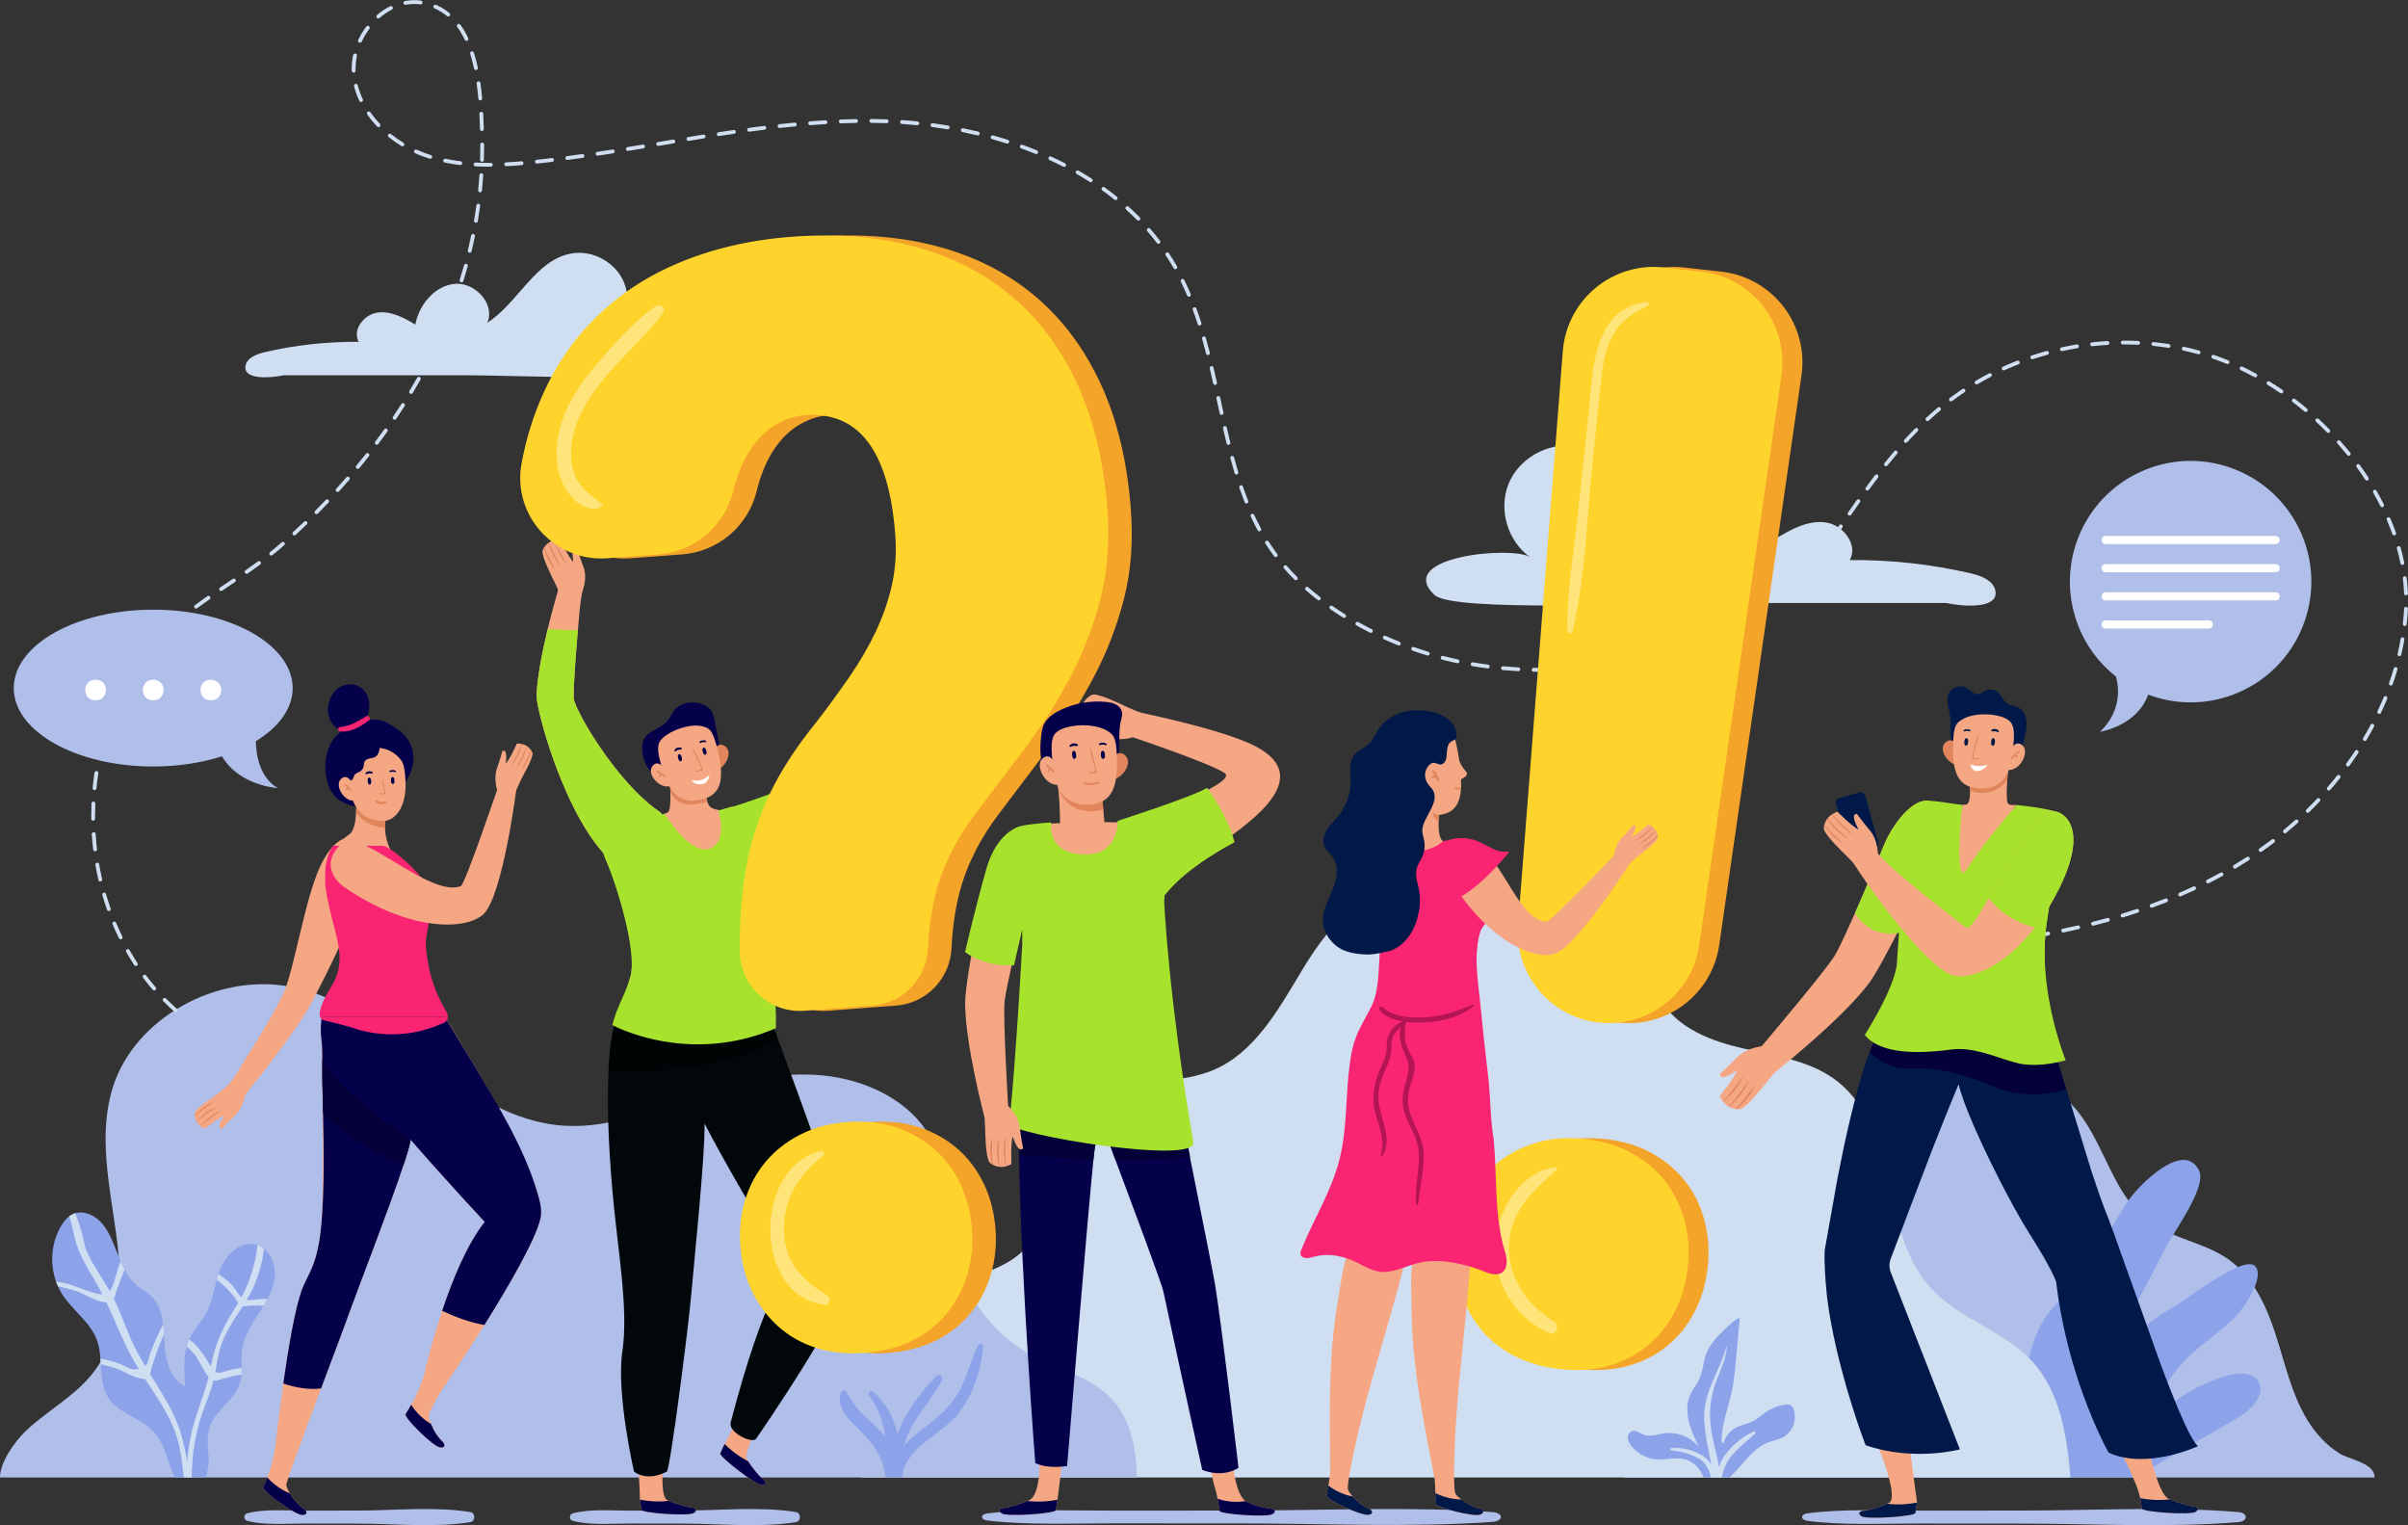 <?xml version="1.0" encoding="UTF-8"?>
<svg xmlns="http://www.w3.org/2000/svg" xmlns:xlink="http://www.w3.org/1999/xlink" viewBox="0 0 589.7 373.44">
  <rect x="0" y="0" width="589.7" height="373.44" fill="#333333" stroke="none"/>
  <defs>
    <clipPath id="clippath">
      <path d="m109.67,248.94c.05,1.32-1.23,1.6-2.21,2.01-6.57,2.78-14.15,3.06-20.91.78-2.37-.8-4.57-1.22-6.96-1.84-.32-.09-.64-.19-.89-.41-.5-.45-.49-1.24-.34-1.9.54-2.33,1.56-4,2.81-6.07.88-1.46,1.42-2.84,1.72-4.2.87-4.07-.49-7.88-1.61-12.5-.09-.36-.18-.72-.26-1.06-.7-2.92-1.28-5.61-1.38-7.19,0-.28-.02-.53,0-.73v-.24c-.06-1.62.04-3.01.24-4.2.07-.37.15-.72.24-1.06,1.54-5.65,5.5-6.06,5.5-6.06l9.12,3.17s2.09,1.1,4.95,3.77c.31.28.64.58.96.91.51.51,1.04,1.07,1.59,1.68,1.3,1.44,2.12,2.98,2.65,4.4.11.27.2.55.29.82.21.71.36,1.39.46,1.99.11.69.15,1.29.17,1.76-.34,1.07-.59,2.14-.79,3.2-.21,1.19-.51,2.44-.65,3.68-.1.79-.14,1.58-.07,2.34.54,5.57,1.83,10.25,4.65,15.07.35.59.7,1.2.73,1.88Z" style="fill: none;"/>
    </clipPath>
    <clipPath id="clippath-1">
      <path d="m89.67,175.39c-2.1,1.27-3.85,2.37-6.37,2.63-.53.06-.77.93-.14,1.03,2.59.4,5.12-1.11,7.12-2.6.62-.46.07-1.48-.62-1.06Z" style="fill: none;"/>
    </clipPath>
  </defs>
  <g style="isolation: isolate;">
    <g id="Layer_1" data-name="Layer 1">
      <g>
        <g>
          <path d="m581.51,361.76h-183.81c.4-2.35,1.41-4.57,2.76-6.69.78-1.24,1.68-2.44,2.65-3.62,1.77-2.2,3.76-4.3,5.59-6.34,3.12-3.47,5.91-7.17,8.46-11.07,1.77-2.71,3.41-5.49,4.96-8.33,3.08-5.66,5.77-11.56,8.21-17.52,2.36-5.76,4.59-11.7,8.48-16.56,4.95-6.18,12.12-10.06,18.41-14.86.33-.25.65-.5.97-.75,5.48-4.32,10.56-9.31,16.93-12.11,11.39-5.01,25.93-1.45,33.71,8.24,5.22,6.5,7.59,15.24,12.41,21.81,1.39,1.9,2.99,3.62,4.92,5.05,1.86,1.38,3.92,2.4,6.06,3.29,4.54,1.89,9.42,3.19,13.44,6.01.85.59,1.64,1.25,2.38,1.95,1.56,1.46,2.9,3.14,4.07,4.96,2.26,3.51,3.89,7.55,5.18,11.55,2.28,7.05,3.87,14.43,7.68,20.78,1.98,3.29,4.69,6.3,7.96,8.33,2.16,1.35,7.54,2.18,8.44,4.94.11.34.16.66.14.94Z" style="fill: #b0beea;"/>
          <path d="m547.81,347.27c-8.37,4.83-16.75,9.65-25.13,14.49h-26.15c-4.37-11.27-.54-32.14,4.34-39.16,2.42-3.47,5.79-6.16,8.52-9.4,4.86-5.77,7.52-13.08,11.85-19.24.06-.09.12-.17.18-.26,2.39-3.48,13.4-14.7,17.12-7.08,1.57,3.22-3.31,10.83-6.32,15.68-.76,1.23-1.4,2.28-1.79,3.04-3.94,7.74-8.03,15.41-12.26,23-2.51,4.52-4.91,10.67-1.26,14.33,1.52-5.98,3.19-12.24,7.38-16.76,2.42-2.61,5.52-4.46,8.58-6.27,2.16-1.28,10.03-7.29,15.17-9.38,1.85-.76,3.35-1,4.11-.34,1.21,1.06.86,3.15-.04,5.3-1.13,2.68-3.13,5.46-4.05,6.5-3.22,3.62-7.41,6.21-11,9.47-5.34,4.85-9.28,11.21-11.24,18.15,5.14-5.93,12.04-10.33,19.59-12.48,2.62-.75,5.96-.98,7.52,1.24,2.27,3.25-1.68,7.19-5.12,9.17Z" style="fill: #8ca3ea;"/>
          <path d="m507.03,361.76H210.86c1.08-.91,2.13-1.85,2.97-3.09,2.32-3.39-.23-4.34-.15-8.45.24-11.34,1.3-24.22,10.2-31.25,3.87-3.05,8.7-4.51,13.47-6.05,4.82-1.56,9.57-3.2,13.18-6.63,9.87-9.37,6.75-27.69,17.37-36.22,7.9-6.34,19.63-4.13,29-7.97,10.35-4.24,16.18-14.96,21.96-24.54,5.77-9.58,13.7-19.61,24.84-20.61,12.8-1.16,24.32,10.26,37.08,8.78,5.07-.58,10.29-3.18,15.02-1.28,7.34,2.95,7.04,13.35,10.9,20.26,4,7.14,12.53,10.28,20.52,12.08,7.98,1.8,16.53,3,22.92,8.12,3.73,2.98,6.21,6.82,8.05,11.11,5.43,12.65,5.25,29.26,14.83,39.57,6.89,7.43,17.7,10.22,24.57,17.66,6.93,7.51,8.58,18.21,9.44,28.51Z" style="fill: #d0def2;"/>
          <path d="m278.45,361.76H0c0-3.64,3.44-8.62,6.23-11.3,4.99-4.79,11.41-8.2,15.86-13.45.91-1.08,1.72-2.2,2.43-3.37,3.98-6.49,5.02-14.31,4.76-22.12-.1-3.17-.42-6.33-.84-9.42-1.64-12.04-4.48-24.49-.73-36.11,5.33-16.54,25.11-27.73,43.19-24.43,25.4,4.64,41.57,32.53,67.4,34.08,11.8.7,22.97-4.41,34.14-8.08,9.37-3.09,19.33-5.21,29.21-4.22,9.87.99,19.7,5.48,25.08,13.32,7.5,10.95,4.97,25.49,9.91,37.65.22.54.46,1.09.71,1.61,3.09,6.54,8.42,12.12,15.02,15.71,6.43,3.49,14.14,5.24,19.27,10.28,5.24,5.17,6.6,12.57,6.81,19.85Z" style="fill: #b0beea;"/>
          <path d="m67.31,312.48c-.16,1.99-.88,3.85-1.82,5.62-.28.54-.59,1.08-.91,1.6-.39.65-.79,1.28-1.19,1.9-1.82,2.81-3.72,5.72-4.14,9.04-.18,1.42-.08,2.88-.07,4.32,0,.55,0,1.08-.05,1.62-.06.71-.17,1.4-.38,2.09-1.28,4.14-5.9,6.51-7.35,10.59-.81,2.26-.54,4.74-.32,7.13.13,1.49-.1,3.55-.66,5.37h-7.57c-2.41-4.65-2.21-9.49-7.44-13.07-2.99-2.05-6.72-3.25-8.75-6.24-1.65-2.43-1.77-5.41-1.97-8.4-.02-.46-.05-.93-.1-1.39,0-.29-.04-.57-.07-.86-.13-1.28-.36-2.54-.8-3.73-1.62-4.34-5.83-7.11-8.37-10.98-.45-.68-.84-1.4-1.17-2.15-.17-.38-.32-.77-.46-1.16-1.56-4.42-1.16-9.53,1.22-13.57.54-.9,1.19-1.78,2.02-2.4.37-.29.78-.51,1.22-.68.07-.03.15-.05.22-.07,1.24-.37,2.63-.15,3.82.4,4.02,1.86,5.3,6.49,7.06,10.77.09.23.19.46.29.68.29.69.6,1.35.95,1.99.78,1.49,1.74,2.84,3.02,3.89,1.07.88,2.34,1.5,3.36,2.43,1.96,1.79,2.71,4.36,3.05,7.06.1.82.17,1.65.22,2.47.04.69.07,1.38.11,2.06.22,4.13,1.28,8.95,5.07,10.62-.25-3.25-.47-6.64.38-9.73.16-.6.36-1.19.62-1.76.11-.26.23-.52.36-.77,1.01-1.9,2.55-3.47,3.61-5.34,1.48-2.58,1.97-5.56,2.76-8.44.13-.48.27-.97.43-1.44.11-.36.24-.71.37-1.06,1.4-3.58,4.81-7.02,8.57-6.2.21.05.41.1.6.18.59.19,1.12.5,1.59.89,1.88,1.5,2.86,4.23,2.67,6.72Z" style="fill: #8ca3ea;"/>
          <path d="m436.76,351.84c-1.18.66-2.56.87-3.83,1.37-3.98,1.56-6.2,5.67-9.37,8.55h-6.32c-.25-.48-.48-.99-.75-1.46-.92-1.55-2.5-2.73-4.28-3.08-2.1-.42-4.27.25-6.41.12-1.97-.11-3.88-.94-5.34-2.27-.33-.29-.63-.61-.9-.95-.46-.57-.85-1.22-.9-1.94-.06-.73.32-1.52,1-1.76.98-.35,1.94.52,2.91.89.18.07.36.11.54.14,1.38.26,2.87-.27,4.3-.48,3.22-.5,6.66.84,8.69,3.39-1.01-2.06-2.03-4.15-2.55-6.39-.52-2.23-.51-4.67.49-6.74.59-1.2,1.48-2.23,2.05-3.44.56-1.18.81-2.47,1.07-3.75.15-.74.31-1.47.55-2.17.83-2.42,2.53-4.38,4.41-6.16.67-.64,1.37-1.25,2.05-1.86.57-.5,1.17-1.01,1.9-1.17-.31,3.34-.61,6.68-.92,10.01-.26,2.83-.52,5.66-1.13,8.43-.85,3.81-2.37,7.53-2.41,11.43-.01.36.07.82.42.91.47-1.76,1.75-3.29,3.39-4.07,1.19-.55,2.52-.73,3.7-1.31,1.16-.56,2.11-1.48,3.17-2.22,1.39-.97,3-1.63,4.67-1.91.56-.1,1.18-.14,1.64.19.33.23.52.6.65.97.9,2.45-.22,5.46-2.49,6.73Z" style="fill: #8ca3ea;"/>
          <path d="m240.73,329.63c-.31,5.58-2.42,11.64-5.77,16.14-4.12,5.55-13.36,8.4-14.01,15.99h-4.04c-.71-5.48-3.35-8.72-7.51-12.7-2.25-2.17-4.45-4.86-3.48-8.11.2-.51,1.01-.83,1.36-.18,1.59,2.92,3.13,4.88,5.62,7.07,1.45,1.27,2.84,2.54,3.98,4.09-.63-3.52-1.54-6.93-3.98-10.08-.55-.72.31-1.64,1.02-1.02,2.99,2.63,4.98,6.31,5.9,10.26,1.97-5.42,5.85-10.51,9.47-14.14.72-.73,1.83.2,1.37,1.06-2,3.77-4.86,7.02-7.03,10.69-1.03,1.73-1.73,3.47-2.24,5.25,1.51-1.71,3.38-3.2,5.35-4.67,3.69-2.75,6.6-5.49,8.67-9.64,1.66-3.34,2.51-7,4.19-10.32.27-.53,1.16-.29,1.13.31Z" style="fill: #8ca3ea;"/>
          <path d="m65.49,318.1c-.28.54-.59,1.08-.91,1.6-1.68-.05-3.36-.07-5.11.18h-.07c-2.16,3.37-4.52,6.62-5.56,10.51-.49,1.8-.77,3.63-1.11,5.46,1.06.7,2.07-.1,4.23-.55.74-.15,1.48-.27,2.22-.34,0,.55,0,1.08-.05,1.62-1.64.24-3.26.63-4.98,1.13-.92.26-1.27.49-1.86.27-.16.68-.34,1.37-.56,2.04-.89,2.7-2.03,5.29-2.84,8.01-1.35,4.58-1.84,9.12-1.95,13.73h-1.95c-.39-3.78-.78-7.55-2.09-11.14-1.73-4.71-4.65-8.82-7.4-13.02-.59.13-1.15-.11-1.9-.3-1.43-.36-3.54-1.66-4.72-2.08-1.38-.49-2.78-.87-4.19-1.17-.02-.46-.05-.93-.1-1.39,1.57.3,3.12.71,4.65,1.25.57.2,2.66,1.34,3.34,1.37.56.03,1.02,0,1.41-.06-.58-.95-1.16-1.9-1.69-2.88-2.37-4.39-4.12-8.99-6.24-13.46-2.31.04-5.45-2.17-7.35-2.76-1.5-.46-3.01-.84-4.53-1.18-.17-.38-.32-.77-.46-1.16.67.11,1.33.23,2,.37,2.94.61,6.05,2.41,8.93,2.77.16.02.3.01.44.01-.64-1.27-1.31-2.52-2.07-3.74-1.65-2.69-3.15-5.36-4.23-8.33-.38-1.03-.98-4.46-1.83-7.05.37-.29.78-.51,1.22-.68.07-.03.15-.05.22-.07,1.47,3.13,2.2,7.94,2.86,9.4,1.54,3.39,3.74,6.4,5.58,9.62,1.24-1.44,1.55-4.36,2.32-6.22.13-.32.27-.63.41-.95.29.69.6,1.35.95,1.99-.7,1.68-1.36,3.39-2.01,5.17-.23.64-.31,1.36-.64,1.91,1.59,3.21,2.74,6.6,4.17,9.89,1.01,2.3,2.24,4.49,3.54,6.64.72-.74.81-1.94,1.31-3.33.86-2.38,1.86-4.69,3.06-6.9.1.82.17,1.65.22,2.47-.07.14-.14.29-.21.43-1.13,2.44-1.93,4.91-2.76,7.45-.13.4-.23,1.21-.44,1.83,2.45,3.96,5,7.87,6.73,12.21,1.18,2.99,1.85,6.11,2.32,9.29.16-1.96.43-3.91.81-5.83,1-5.15,3.19-9.92,4.48-14.98-1.22-1.34-2.52-4.43-3.44-5.52-.59-.7-1.27-1.31-1.93-1.93.16-.6.36-1.19.62-1.76,2.14,1.59,3.87,4.21,5.06,6.28.09.15.17.27.25.4,1.09-6.14,3.11-9.93,6.37-15.11.1-.16.2-.33.3-.49-1.41-2.27-3.1-4.09-5.25-5.63.13-.48.27-.97.43-1.44,1.23.83,2.36,1.72,3.4,2.8.71.75,1.41,2.19,2.19,2.92,2.22-4.07,3.45-8.32,3.95-12.8.59.19,1.12.5,1.59.89-.32,2.89-1.07,5.73-2.18,8.48-.57,1.4-1.28,2.74-2.06,4.03,1.23.21,2.73-.21,3.85-.21.42,0,.83,0,1.24.04Z" style="fill: #d0def2;"/>
          <path d="m429.86,351.01c-1.82,1.63-3.78,3.15-5.41,4.97-1.62,1.82-2.39,3.64-2.76,5.78h-2.65c-.52-1.8-1.18-3.51-2.89-4.56-2.03-1.25-4.61-1.84-6.95-2.1-.24-.03-.34-.41-.06-.46,2.55-.47,6.02.55,8.14,1.99.79.54,1.37,1.24,1.81,2.01-.69-3.63-1.58-7.21-1.75-11.01-.3-6.78,3.69-11.55,5.43-17.79.02-.07.13-.05.13.02-.29,2.97-1.38,5.23-2.47,7.97-1.6,4.04-2,7.82-1.38,12.13.43,3.04,1.38,6.14,1.93,9.25.25-.94.68-1.86,1.35-2.8,1.79-2.5,4.35-4.64,7.13-5.91.32-.15.7.25.4.51Z" style="fill: #d0def2;"/>
        </g>
        <path d="m115.24,370.24c-8.8-1.43-18.48-.39-27.4-.38-4.51,0-9.02,0-13.53.02-4.54.01-9.36-.47-13.79.66-.91.23-.91,1.61,0,1.84,4.42,1.13,9.25.65,13.79.66,4.51,0,9.02.01,13.53.02,8.94.01,18.58,1.06,27.4-.38,1.21-.2,1.21-2.24,0-2.44Z" style="fill: #b0beea; mix-blend-mode: multiply;"/>
        <path d="m194.98,370.24c-8.8-1.43-18.48-.39-27.4-.38-4.51,0-9.02,0-13.53.02-4.54.01-9.36-.47-13.79.66-.91.23-.91,1.61,0,1.84,4.42,1.13,9.25.65,13.79.66,4.51,0,9.02.01,13.53.02,8.94.01,18.58,1.06,27.4-.38,1.21-.2,1.21-2.24,0-2.44Z" style="fill: #b0beea; mix-blend-mode: multiply;"/>
        <path d="m548.22,370.24c-16.99-1.43-35.66-.39-52.88-.38-8.7,0-17.41,0-26.11.02-8.76.01-18.07-.47-26.6.66-1.75.23-1.75,1.61,0,1.84,8.53,1.13,17.85.65,26.6.66,8.7,0,17.41.01,26.11.02,17.25.01,35.86,1.06,52.88-.38,2.33-.2,2.33-2.24,0-2.44Z" style="fill: #b0beea; mix-blend-mode: multiply;"/>
        <path d="m365.5,370.23c-19.87-1.41-41.7-.38-61.84-.37-10.18,0-20.36,0-30.54.02-10.24.01-21.14-.46-31.11.65-2.05.23-2.05,1.58,0,1.81,9.98,1.12,20.87.64,31.11.65,10.18,0,20.36.01,30.54.02,20.17.01,41.94,1.04,61.84-.37,2.73-.19,2.73-2.21,0-2.4Z" style="fill: #b0beea; mix-blend-mode: multiply;"/>
        <path d="m43.04,247.86c-.11,0-.22-.04-.31-.12-.94-.83-1.87-1.71-2.75-2.6-.18-.18-.18-.48,0-.66.18-.18.48-.18.66,0,.87.88,1.78,1.74,2.71,2.56.19.17.21.47.04.66-.09.11-.22.16-.35.16Zm-5.27-5.34c-.13,0-.26-.06-.36-.16-.82-.95-1.62-1.94-2.37-2.95-.16-.21-.11-.5.09-.66.21-.16.5-.12.66.09.75.99,1.53,1.97,2.34,2.9.17.2.15.49-.05.66-.09.08-.2.11-.31.11Zm-4.51-6c-.15,0-.3-.08-.39-.21-.69-1.05-1.35-2.14-1.97-3.23-.13-.23-.05-.51.18-.64.23-.13.51-.05.64.18.61,1.08,1.27,2.15,1.94,3.18.14.22.08.51-.14.65-.08.05-.17.08-.26.08Zm450.21-4.95c-.24,0-.44-.18-.47-.42-.03-.26.16-.49.42-.51,1.08-.11,2.15-.22,3.23-.34.25-.03.49.16.52.42.03.26-.16.49-.41.52-1.08.12-2.16.23-3.24.34-.02,0-.03,0-.05,0Zm6.96-.78c-.23,0-.43-.17-.46-.41-.03-.26.15-.49.41-.53,1.24-.16,2.48-.33,3.71-.51.25-.04.5.14.53.4.04.26-.14.5-.4.53-1.24.18-2.49.35-3.73.51-.02,0-.04,0-.06,0Zm-460.88-.79c-.17,0-.34-.1-.42-.26-.55-1.13-1.08-2.29-1.56-3.45-.1-.24.01-.51.25-.61.24-.1.51.01.61.25.48,1.14.99,2.28,1.54,3.4.11.23.02.51-.22.63-.07.03-.14.05-.21.05Zm468.32-.3c-.23,0-.42-.16-.46-.39-.04-.26.13-.5.39-.54,1.23-.2,2.46-.42,3.69-.65.25-.04.5.12.55.38.05.25-.12.5-.38.55-1.23.23-2.47.44-3.71.65-.03,0-.05,0-.08,0Zm7.39-1.37c-.22,0-.41-.15-.46-.38-.05-.25.11-.5.37-.55,1.22-.25,2.44-.52,3.66-.8.25-.06.5.1.56.35.06.25-.1.5-.35.56-1.22.28-2.45.55-3.68.8-.03,0-.06,0-.09,0Zm7.32-1.68c-.21,0-.4-.14-.46-.35-.06-.25.09-.51.34-.57,1.21-.31,2.42-.63,3.62-.96.25-.07.51.08.58.33.07.25-.08.51-.33.58-1.21.34-2.42.66-3.64.97-.04,0-.08.01-.12.01Zm7.23-2.01c-.2,0-.39-.13-.45-.33-.08-.25.06-.51.31-.59,1.19-.37,2.38-.74,3.57-1.14.25-.08.51.05.59.3.08.25-.05.51-.3.59-1.19.4-2.39.78-3.59,1.15-.05.01-.09.02-.14.02Zm-493.16-1.57c-.19,0-.38-.12-.44-.31-.41-1.18-.8-2.39-1.15-3.6-.07-.25.07-.51.32-.58.25-.07.51.07.58.32.34,1.2.73,2.39,1.13,3.55.09.24-.04.51-.29.6-.05.02-.1.03-.16.03Zm500.28-.81c-.19,0-.37-.12-.44-.31-.09-.24.04-.51.28-.6,1.17-.43,2.34-.87,3.5-1.33.24-.09.51.02.61.26s-.02.51-.26.61c-1.17.46-2.34.91-3.52,1.34-.05.02-.11.03-.16.03Zm6.98-2.77c-.18,0-.35-.11-.43-.28-.1-.24,0-.51.24-.62,1.15-.49,2.28-1,3.41-1.53.23-.11.51-.01.62.23.11.23,0,.51-.23.62-1.14.53-2.28,1.05-3.44,1.55-.06.03-.12.04-.19.04Zm6.8-3.19c-.17,0-.34-.09-.42-.26-.12-.23-.03-.51.21-.63,1.11-.56,2.21-1.15,3.31-1.75.22-.13.51-.04.64.18.12.23.04.51-.18.64-1.1.61-2.21,1.19-3.33,1.76-.07.03-.14.05-.21.05Zm-516.15-.45c-.21,0-.41-.15-.46-.37-.28-1.22-.53-2.47-.74-3.71-.04-.25.13-.5.38-.54.26-.04.5.13.54.38.21,1.22.46,2.45.73,3.66.06.25-.1.5-.35.56-.04,0-.07.01-.11.01Zm522.73-3.17c-.16,0-.32-.08-.4-.23-.13-.22-.06-.51.16-.64,1.07-.64,2.13-1.3,3.18-1.97.22-.14.51-.08.65.14.14.22.08.51-.14.65-1.06.68-2.13,1.35-3.2,1.99-.08.05-.16.07-.24.07Zm6.31-4.08c-.15,0-.29-.07-.38-.2-.15-.21-.1-.5.12-.65,1.01-.71,2.02-1.45,3.02-2.21.21-.16.5-.12.66.09.16.21.12.5-.09.66-1,.77-2.03,1.52-3.05,2.23-.08.06-.18.08-.27.08Zm-530.31-.15c-.23,0-.44-.18-.47-.42-.15-1.24-.26-2.51-.34-3.77-.02-.26.18-.48.44-.5.26-.03.48.18.5.44.08,1.24.19,2.49.33,3.72.03.26-.15.49-.41.52-.02,0-.04,0-.06,0Zm536.28-4.41c-.13,0-.27-.06-.36-.17-.17-.2-.14-.5.06-.66.96-.8,1.91-1.62,2.83-2.44.19-.17.49-.16.66.03.17.19.16.49-.04.66-.92.83-1.89,1.66-2.86,2.47-.09.07-.19.11-.3.11Zm-536.75-3.08c-.26,0-.47-.21-.47-.46v-.7c0-1.03.02-2.07.06-3.09.01-.26.24-.48.49-.45.26.01.46.23.45.49-.04,1.01-.07,2.03-.07,3.04v.69c0,.26-.2.47-.46.47Zm542.33-1.94c-.12,0-.24-.05-.34-.14-.18-.19-.18-.48,0-.66.88-.86,1.77-1.76,2.62-2.66.18-.19.48-.2.66-.02.19.18.2.48.02.66-.86.92-1.75,1.82-2.65,2.69-.09.09-.21.13-.33.13Zm5.16-5.46c-.11,0-.22-.04-.31-.12-.2-.17-.22-.47-.05-.66.81-.94,1.62-1.9,2.39-2.87.16-.2.46-.24.66-.07.2.16.24.46.08.66-.78.98-1.59,1.96-2.41,2.9-.09.11-.22.16-.35.16Zm-547.16-.1c-.3-.03-.49-.26-.47-.52.12-1.25.28-2.52.47-3.75.04-.26.28-.43.54-.39.26.04.43.28.39.53-.19,1.22-.34,2.46-.46,3.7-.02.24-.23.42-.47.42Zm551.84-5.78c-.1,0-.19-.03-.28-.09-.21-.15-.26-.45-.1-.66.73-1,1.45-2.04,2.13-3.07.14-.22.43-.28.65-.13.22.14.28.43.13.65-.69,1.04-1.41,2.09-2.15,3.1-.09.13-.24.19-.38.19Zm-550.71-1.64s-.06,0-.1-.01c-.25-.05-.42-.3-.36-.56.26-1.23.55-2.47.88-3.68.07-.25.33-.4.58-.33.25.07.4.32.33.58-.32,1.19-.61,2.42-.87,3.63-.05.22-.24.37-.46.37Zm554.84-4.62c-.08,0-.17-.02-.24-.07-.22-.13-.3-.42-.16-.64.64-1.07,1.26-2.16,1.84-3.25.12-.23.41-.31.63-.19.23.12.32.41.19.64-.59,1.1-1.21,2.21-1.86,3.29-.09.15-.24.23-.4.23Zm-552.9-2.63s-.1,0-.15-.02c-.25-.08-.38-.35-.3-.59.39-1.19.83-2.39,1.29-3.56.1-.24.37-.36.61-.26.24.1.36.37.26.61-.46,1.15-.88,2.33-1.27,3.5-.07.2-.25.32-.45.32Zm556.43-3.99c-.07,0-.14-.01-.2-.05-.24-.11-.33-.39-.22-.62.53-1.13,1.04-2.28,1.51-3.41.1-.24.37-.35.61-.26.24.1.35.37.26.61-.47,1.15-.99,2.31-1.53,3.46-.08.17-.25.27-.42.27Zm-553.66-2.98c-.07,0-.13-.01-.2-.04-.23-.11-.34-.39-.23-.62.53-1.14,1.11-2.27,1.71-3.38.12-.23.41-.31.64-.19.23.12.31.41.19.64-.59,1.09-1.16,2.2-1.68,3.32-.08.17-.25.27-.43.27Zm556.52-3.96c-.05,0-.1,0-.16-.03-.24-.09-.37-.35-.29-.6.41-1.17.8-2.37,1.15-3.55.07-.25.33-.39.58-.32.25.07.39.33.32.58-.35,1.2-.74,2.41-1.16,3.6-.07.19-.25.31-.44.31Zm-552.92-2.63c-.09,0-.17-.02-.25-.07-.22-.14-.28-.43-.15-.65.67-1.07,1.39-2.12,2.13-3.13.15-.21.45-.26.66-.1.21.15.26.45.1.66-.72,1-1.43,2.03-2.09,3.08-.09.14-.24.22-.4.22Zm344.39-.75c-.47,0-.94,0-1.41-.01-.26,0-.47-.22-.46-.48,0-.26.19-.45.48-.46,1.25.02,2.49.01,3.74-.02.25-.04.47.2.48.46,0,.26-.2.47-.46.48-.79.02-1.58.03-2.37.03Zm-5.16-.14c-1.28-.07-2.54-.16-3.79-.27-.26-.02-.45-.25-.42-.51.02-.26.23-.45.51-.42,1.23.11,2.49.2,3.73.27.26.01.46.23.44.49-.01.25-.22.44-.47.44Zm11.26-.05c-.25,0-.45-.19-.47-.44-.02-.26.18-.48.44-.5,1.24-.08,2.49-.18,3.73-.3.25-.02.49.16.51.42.03.26-.16.49-.42.51-1.25.12-2.51.23-3.76.3h-.03Zm-18.74-.63s-.04,0-.06,0c-1.25-.16-2.5-.36-3.73-.57-.25-.04-.43-.29-.38-.54.04-.26.29-.42.54-.38,1.21.21,2.46.4,3.69.56.26.03.44.27.4.53-.03.24-.23.41-.46.41Zm26.21-.11c-.23,0-.43-.17-.46-.41-.04-.26.14-.49.4-.53,1.23-.17,2.48-.37,3.69-.58.25-.04.5.12.54.38.05.26-.12.5-.38.54-1.23.22-2.48.42-3.73.59-.02,0-.04,0-.07,0Zm-33.61-1.16s-.07,0-.1-.01c-1.22-.26-2.46-.55-3.67-.87-.25-.06-.4-.32-.34-.57.07-.25.32-.4.57-.34,1.2.31,2.43.6,3.64.86.25.05.41.3.36.56-.05.22-.24.37-.46.37Zm41.01-.14c-.22,0-.41-.15-.46-.37-.05-.25.11-.5.36-.56,1.22-.26,2.44-.55,3.64-.86.25-.06.51.09.57.34.06.25-.09.51-.34.57-1.21.31-2.44.6-3.67.87-.03,0-.07.01-.1.01Zm189.66-1.59s-.07,0-.11-.01c-.25-.06-.41-.31-.35-.56.28-1.2.53-2.43.74-3.65.04-.26.3-.43.54-.38.26.04.43.29.38.54-.22,1.24-.47,2.49-.76,3.71-.05.22-.24.36-.46.36Zm-237.95-.15s-.09,0-.14-.02c-1.2-.36-2.41-.76-3.59-1.17-.24-.09-.37-.35-.29-.6.08-.25.35-.37.6-.29,1.17.41,2.37.8,3.55,1.16.25.07.39.34.31.59-.06.2-.25.33-.45.33Zm55.56-.13c-.2,0-.39-.13-.45-.34-.07-.25.07-.51.32-.58,1.19-.35,2.39-.74,3.56-1.13.25-.08.51.05.6.29.08.25-.05.51-.29.6-1.18.4-2.39.79-3.6,1.15-.04.01-.09.02-.13.02Zm-368.22-1.21c-.11,0-.21-.04-.3-.11-.2-.17-.23-.46-.06-.66.81-.97,1.66-1.92,2.53-2.82.18-.19.48-.19.66-.01.19.18.19.48.01.66-.85.89-1.69,1.82-2.48,2.77-.09.11-.23.17-.36.17Zm305.57-1.13c-.06,0-.12-.01-.17-.03-1.17-.46-2.33-.96-3.48-1.47-.24-.11-.34-.38-.24-.62.11-.24.38-.34.62-.24,1.13.51,2.29,1,3.44,1.46.24.1.36.37.26.61-.07.18-.25.3-.44.3Zm69.76-.07c-.19,0-.37-.11-.44-.3-.09-.24.03-.51.27-.61.7-.27,1.39-.54,2.08-.82.46-.19.92-.38,1.39-.58.24-.1.51.01.62.25.1.24,0,.51-.25.62-.47.2-.94.4-1.4.59-.7.29-1.39.56-2.1.83-.05.02-.11.03-.17.03Zm6.91-2.94c-.18,0-.35-.1-.43-.27-.11-.23,0-.51.23-.62,1.12-.52,2.24-1.06,3.37-1.63.23-.12.51-.02.63.21.12.23.02.51-.21.63-1.14.58-2.27,1.12-3.39,1.65-.06.03-.13.04-.2.04Zm-83.52-.07c-.07,0-.14-.02-.21-.05-1.12-.57-2.24-1.16-3.33-1.78-.23-.13-.31-.41-.18-.64.13-.23.41-.31.64-.18,1.08.61,2.19,1.2,3.3,1.76.23.12.33.4.21.63-.08.16-.25.26-.42.26Zm-293.53-1.2c-.13,0-.25-.05-.35-.15-.17-.19-.16-.49.03-.66.89-.81,1.86-1.64,2.87-2.46.2-.16.5-.13.66.07.16.2.13.5-.07.66-1,.81-1.95,1.63-2.83,2.43-.09.08-.2.12-.32.12Zm546.7-.49s-.04,0-.05,0c-.26-.03-.44-.26-.41-.52.09-.8.17-1.6.23-2.4.03-.44.06-.88.08-1.31.01-.26.22-.46.49-.45.26.01.46.23.45.49-.02.45-.05.9-.08,1.35-.06.81-.14,1.62-.23,2.43-.03.24-.23.42-.47.42Zm-162.95-1.63c-.17,0-.33-.09-.41-.24-.12-.23-.04-.51.18-.64,1.1-.61,2.19-1.23,3.24-1.86.22-.13.51-.06.64.16.13.22.06.51-.16.64-1.06.64-2.16,1.27-3.27,1.88-.07.04-.15.06-.23.06Zm-96.77-.36c-.08,0-.17-.02-.25-.07-1.08-.67-2.15-1.37-3.16-2.07-.21-.15-.27-.44-.12-.65.15-.22.44-.27.65-.12,1,.69,2.05,1.38,3.12,2.04.22.14.29.43.15.65-.09.14-.24.22-.4.22Zm-281.16-2.26c-.14,0-.29-.07-.38-.19-.15-.21-.11-.5.1-.66,1.01-.75,2.03-1.48,3.06-2.2.21-.15.51-.1.65.12.15.21.1.51-.12.65-1.02.71-2.04,1.44-3.04,2.18-.08.06-.18.09-.28.09Zm384.37-1.25c-.15,0-.3-.07-.39-.21-.14-.22-.08-.51.13-.65,1.06-.7,2.09-1.41,3.08-2.12.21-.15.5-.1.66.11.15.21.11.5-.1.66-1,.72-2.04,1.44-3.11,2.15-.08.05-.17.08-.26.08Zm-109.39-.76c-.1,0-.2-.03-.29-.1-1.01-.78-2-1.59-2.93-2.4-.2-.17-.22-.47-.05-.66.17-.2.47-.22.66-.05.92.8,1.89,1.59,2.88,2.36.2.16.24.45.08.66-.09.12-.23.18-.37.18Zm266.22-1.24c-.25,0-.46-.2-.47-.45-.05-1.22-.15-2.47-.3-3.7-.03-.26.15-.49.41-.52.25-.02.49.15.52.41.15,1.26.26,2.53.3,3.78.01.26-.19.48-.45.49h-.02Zm-535.05-1.07c-.15,0-.3-.07-.39-.21-.15-.21-.09-.51.13-.65l3.12-2.1c.22-.14.51-.09.65.13.15.21.09.51-.13.65l-3.12,2.1c-.08.05-.17.08-.26.08Zm384.3-1.35c-.14,0-.27-.06-.37-.17-.16-.2-.13-.5.07-.66.98-.8,1.94-1.61,2.83-2.43.19-.18.49-.16.66.03.17.19.16.49-.03.66-.91.83-1.87,1.66-2.87,2.46-.09.07-.19.1-.29.1Zm-121.12-1.28c-.12,0-.24-.05-.33-.14-.9-.89-1.77-1.82-2.59-2.76-.17-.2-.15-.49.04-.66.2-.17.49-.15.66.05.81.92,1.66,1.84,2.55,2.71.18.18.18.48,0,.66-.09.09-.21.14-.33.14Zm-256.96-1.58c-.15,0-.29-.07-.39-.2-.15-.21-.09-.51.12-.65,1.03-.71,2.04-1.43,3.05-2.17.21-.15.5-.11.66.1.15.21.11.5-.1.66-1.01.74-2.04,1.47-3.07,2.19-.08.06-.17.08-.27.08Zm527.93-2.17c-.22,0-.41-.15-.46-.38-.24-1.2-.53-2.42-.87-3.62-.07-.25.08-.51.33-.58.25-.07.51.08.58.33.34,1.22.64,2.46.88,3.69.05.25-.11.5-.37.55-.03,0-.06,0-.09,0Zm-144.32-.04c-.12,0-.23-.04-.32-.13-.19-.18-.2-.48-.02-.66.88-.92,1.7-1.86,2.45-2.79.16-.2.46-.23.66-.07.2.16.23.46.07.66-.77.95-1.61,1.91-2.5,2.85-.09.1-.22.15-.34.15Zm-131.58-1.87c-.14,0-.28-.07-.38-.19-.74-1-1.46-2.05-2.15-3.12-.14-.22-.07-.51.15-.65.22-.14.51-.07.65.15.67,1.06,1.38,2.09,2.11,3.06.16.21.11.5-.1.66-.08.06-.18.09-.28.09Zm-245.99-.38c-.14,0-.27-.06-.37-.18-.16-.2-.13-.5.07-.66.82-.65,1.6-1.31,2.33-1.94l.53-.46c.19-.17.49-.15.66.04.17.19.15.49-.04.66l-.53.46c-.74.65-1.53,1.31-2.36,1.97-.09.07-.19.1-.29.1Zm382.26-3.6c-.09,0-.18-.03-.27-.08-.21-.15-.27-.44-.12-.65l2.13-3.1c.15-.21.44-.27.65-.12.21.15.27.44.12.65l-2.13,3.1c-.09.13-.24.2-.39.2Zm-376.6-1.33c-.13,0-.25-.05-.35-.15-.18-.19-.16-.49.03-.66.92-.84,1.83-1.7,2.73-2.57.19-.18.48-.17.66.01.18.19.17.48-.01.66-.91.87-1.82,1.73-2.74,2.58-.09.08-.2.12-.32.12Zm514.23-.01c-.19,0-.37-.12-.44-.31-.41-1.16-.87-2.33-1.36-3.48-.1-.24,0-.51.25-.62.24-.1.51,0,.62.25.5,1.17.96,2.36,1.38,3.53.09.24-.04.51-.29.6-.05.02-.1.03-.16.03Zm-277.92-1c-.17,0-.33-.09-.41-.25-.59-1.09-1.15-2.22-1.69-3.38-.11-.24,0-.51.23-.62.24-.11.51,0,.62.23.53,1.14,1.09,2.26,1.66,3.33.12.23.04.51-.19.64-.07.04-.15.06-.22.06Zm144.55-3.85c-.09,0-.19-.03-.27-.08-.21-.15-.27-.44-.12-.65.72-1.03,1.43-2.06,2.16-3.08.15-.21.44-.26.65-.11.21.15.26.44.11.65-.72,1.02-1.44,2.04-2.15,3.07-.09.13-.24.2-.39.2Zm-375.45-.35c-.12,0-.24-.05-.33-.14-.18-.18-.18-.48,0-.66.88-.88,1.75-1.78,2.61-2.68.18-.19.48-.2.66-.02.19.18.2.48.02.66-.87.91-1.74,1.81-2.63,2.7-.09.09-.21.14-.33.14Zm505.87-1.71c-.17,0-.34-.1-.42-.26-.55-1.1-1.15-2.21-1.77-3.29-.13-.22-.05-.51.17-.64.22-.13.51-.05.64.17.63,1.1,1.24,2.22,1.8,3.34.12.23.02.51-.21.63-.07.03-.14.05-.21.05Zm-278.12-.9c-.19,0-.36-.11-.44-.3-.45-1.15-.89-2.34-1.31-3.54-.08-.25.05-.51.29-.6.24-.09.51.05.6.29.41,1.19.84,2.37,1.29,3.51.1.24-.02.51-.26.61-.06.02-.12.03-.17.03Zm-222.56-2.82c-.11,0-.23-.04-.32-.12-.19-.17-.21-.47-.03-.66.84-.92,1.67-1.85,2.49-2.8.17-.2.47-.22.66-.05.2.17.22.47.05.66-.82.95-1.66,1.89-2.5,2.81-.09.1-.22.15-.35.15Zm374.62-.34c-.1,0-.19-.03-.28-.09-.21-.15-.26-.45-.1-.66.74-1.02,1.49-2.02,2.25-3.02.16-.21.45-.25.66-.09.21.16.25.45.09.66-.76.99-1.5,1.99-2.24,3-.09.13-.23.19-.38.19Zm122.32-2.45c-.15,0-.3-.08-.39-.21-.67-1.04-1.39-2.07-2.12-3.08-.15-.21-.11-.5.1-.66.21-.15.5-.11.66.1.74,1.02,1.46,2.07,2.15,3.12.14.22.08.51-.14.65-.08.05-.17.08-.26.08Zm-276.83-1.48c-.2,0-.39-.13-.45-.33-.36-1.2-.7-2.41-1.03-3.63-.07-.25.08-.51.33-.58.25-.07.51.08.57.33.32,1.21.66,2.41,1.02,3.6.08.25-.07.51-.31.59-.05.01-.09.02-.14.02Zm-215.18-1.39c-.11,0-.21-.04-.3-.11-.2-.17-.23-.46-.06-.66.8-.96,1.58-1.93,2.36-2.91.16-.2.46-.24.66-.08.2.16.24.46.08.66-.78.99-1.57,1.96-2.37,2.93-.09.11-.23.17-.36.17Zm374.24-.65c-.1,0-.21-.03-.29-.1-.2-.16-.23-.46-.07-.66.79-.98,1.59-1.95,2.4-2.91.17-.2.47-.22.66-.05.2.17.22.46.05.66-.81.95-1.6,1.91-2.38,2.88-.09.12-.23.18-.37.18Zm113.34-2.55c-.14,0-.27-.06-.37-.17-.78-.96-1.59-1.92-2.42-2.85-.17-.19-.16-.49.04-.66.19-.17.49-.16.66.04.84.94,1.67,1.91,2.45,2.88.16.2.13.5-.07.66-.09.07-.19.1-.29.1Zm-274.36-2.67c-.21,0-.4-.14-.46-.36-.3-1.22-.58-2.44-.86-3.67-.06-.25.1-.5.35-.56.25-.06.5.1.56.35.28,1.22.56,2.44.86,3.65.06.25-.09.51-.34.57-.04,0-.08.01-.11.01Zm-208.57-.03c-.1,0-.2-.03-.28-.09-.21-.16-.25-.45-.09-.66.75-1,1.49-2,2.21-3.02.15-.21.45-.26.65-.11.21.15.26.44.11.65-.73,1.02-1.47,2.04-2.23,3.04-.09.12-.23.19-.38.19Zm374.46-.47c-.11,0-.23-.04-.32-.12-.19-.18-.2-.47-.03-.66.87-.95,1.75-1.87,2.6-2.73.18-.18.48-.18.66,0,.18.18.18.48,0,.66-.85.85-1.72,1.76-2.58,2.7-.09.1-.22.15-.35.15Zm103.46-2.44c-.12,0-.24-.05-.33-.14-.87-.89-1.78-1.76-2.68-2.6-.19-.18-.2-.47-.03-.66.18-.19.47-.2.66-.03.92.85,1.83,1.73,2.71,2.63.18.18.18.48,0,.66-.09.09-.21.14-.33.14Zm-98.16-2.88c-.13,0-.25-.05-.35-.15-.18-.19-.16-.49.03-.66.93-.86,1.89-1.7,2.84-2.49.2-.17.5-.14.66.06.17.2.14.5-.06.66-.94.78-1.88,1.61-2.81,2.46-.09.08-.21.12-.32.12Zm-375.4-.33c-.09,0-.18-.03-.26-.08-.21-.15-.27-.44-.13-.65.7-1.03,1.38-2.08,2.06-3.13.14-.22.43-.28.65-.14.22.14.28.43.14.65-.68,1.06-1.37,2.11-2.07,3.15-.09.13-.24.21-.39.21Zm202.53-1.19c-.22,0-.41-.15-.46-.37l-.8-3.67c-.05-.25.11-.5.36-.56.25-.06.5.11.56.36l.8,3.67c.05.25-.11.5-.36.56-.03,0-.07.01-.1.01Zm265.51-.71c-.11,0-.21-.04-.3-.11-.95-.8-1.93-1.58-2.91-2.33-.21-.16-.25-.45-.09-.66.16-.21.45-.25.66-.09,1,.76,1.99,1.55,2.95,2.36.2.17.22.46.06.66-.09.11-.23.17-.36.17Zm-86.88-2.58c-.14,0-.28-.06-.38-.19-.16-.21-.11-.5.09-.66.96-.72,1.94-1.41,2.91-2.07l.17-.12c.21-.14.51-.09.65.13.14.22.08.51-.13.65l-.17.11c-.96.65-1.93,1.33-2.87,2.04-.08.06-.18.09-.28.09Zm-377.12-1.86c-.08,0-.17-.02-.24-.07-.22-.13-.29-.42-.16-.64.64-1.07,1.27-2.15,1.89-3.23.13-.23.42-.31.64-.18.23.13.31.41.18.64-.62,1.09-1.25,2.18-1.9,3.26-.09.15-.24.23-.4.23Zm458.03-.11c-.09,0-.18-.03-.27-.08-1.03-.71-2.08-1.39-3.13-2.04-.22-.14-.29-.43-.15-.65.14-.22.43-.29.65-.15,1.06.65,2.13,1.35,3.17,2.06.21.15.27.44.12.65-.09.13-.24.2-.39.2Zm-261.14-2.09c-.22,0-.41-.15-.46-.37-.27-1.22-.55-2.44-.83-3.66-.06-.25.1-.51.35-.56.25-.06.5.1.56.35.29,1.22.56,2.44.84,3.67.06.25-.1.5-.36.56-.04,0-.07.01-.1.01Zm186.48-.11c-.16,0-.32-.08-.4-.23-.13-.22-.06-.51.17-.64,1.08-.64,2.19-1.25,3.31-1.83.23-.12.51-.03.63.2.12.23.03.51-.2.63-1.1.57-2.2,1.18-3.26,1.81-.08.04-.16.06-.24.06Zm68.27-1.74c-.08,0-.15-.02-.23-.06-1.1-.6-2.21-1.17-3.32-1.7-.23-.11-.33-.39-.22-.63.11-.23.39-.33.63-.22,1.12.54,2.25,1.12,3.37,1.73.23.12.31.41.19.64-.09.16-.25.24-.41.24Zm-61.61-1.71c-.18,0-.35-.1-.43-.28-.11-.24,0-.51.23-.62,1.14-.51,2.31-1.01,3.49-1.46.24-.09.51.03.61.27.09.24-.03.51-.27.61-1.16.45-2.32.94-3.44,1.44-.06.03-.13.04-.19.04Zm-386.34-.78c-.07,0-.15-.02-.22-.05-.23-.12-.32-.41-.2-.63.58-1.1,1.15-2.21,1.7-3.33.11-.23.39-.33.63-.21.23.11.33.4.21.63-.56,1.13-1.13,2.25-1.71,3.36-.08.16-.25.25-.42.25Zm441.17-.75c-.06,0-.12-.01-.18-.04-1.16-.47-2.33-.91-3.49-1.31-.25-.08-.38-.35-.29-.6.08-.24.35-.38.59-.29,1.18.4,2.37.84,3.54,1.33.24.1.36.37.26.61-.07.18-.25.29-.43.29Zm-47.83-1.2c-.2,0-.38-.13-.45-.32-.08-.25.05-.51.3-.59,1.19-.39,2.4-.76,3.62-1.09.25-.07.51.08.58.33.07.25-.08.51-.33.58-1.2.33-2.4.69-3.57,1.07-.05.02-.1.02-.15.02Zm-201.87-1.02c-.21,0-.4-.14-.46-.35-.31-1.21-.63-2.42-.97-3.61-.07-.25.07-.51.32-.58.25-.07.51.07.58.32.34,1.21.67,2.42.98,3.64.06.25-.09.51-.34.57-.04,0-.08.01-.12.01Zm242.59-.19s-.08,0-.12-.02c-1.19-.33-2.41-.62-3.62-.88-.25-.05-.41-.3-.36-.56.05-.25.31-.42.56-.36,1.23.26,2.47.57,3.67.9.25.07.4.33.33.58-.06.21-.25.35-.45.35Zm-33.47-.76c-.22,0-.41-.15-.46-.37-.05-.25.11-.5.36-.56,1.23-.27,2.48-.5,3.71-.71.26-.04.5.13.54.39.04.26-.13.5-.39.54-1.22.2-2.46.43-3.67.7-.03,0-.07.01-.1.01Zm26.13-.81s-.05,0-.07,0c-1.21-.19-2.46-.35-3.7-.48-.26-.03-.45-.26-.42-.51.03-.26.28-.44.51-.42,1.26.13,2.52.29,3.75.48.26.04.43.28.39.54-.04.23-.24.4-.46.4Zm-18.72-.4c-.24,0-.44-.18-.47-.42-.03-.26.16-.49.42-.52,1.25-.14,2.51-.25,3.77-.32.29,0,.48.18.5.44.01.26-.18.48-.44.5-1.24.07-2.49.18-3.72.31-.02,0-.04,0-.05,0Zm11.25-.36c-1.13-.03-2.24-.08-3.34-.08h-.41c-.26,0-.47-.21-.47-.46,0-.26.21-.47.47-.47h.42c1.11,0,2.25.03,3.36.08.26.01.46.23.45.49-.01.25-.22.45-.47.45Zm-415.93-1.25c-.06,0-.13-.01-.19-.04-.24-.11-.34-.39-.23-.62.52-1.13,1.02-2.28,1.5-3.43.1-.24.38-.35.61-.25.24.1.35.38.25.61-.49,1.16-.99,2.31-1.51,3.45-.08.17-.25.27-.43.27Zm186.09-3.45c-.2,0-.38-.13-.45-.33-.39-1.22-.8-2.4-1.21-3.53-.09-.24.04-.51.28-.6.24-.09.51.04.6.28.42,1.14.83,2.34,1.22,3.57.08.25-.06.51-.3.59-.05.02-.1.02-.14.02Zm-183.19-3.48c-.06,0-.11-.01-.17-.03-.24-.09-.36-.36-.27-.61.45-1.16.88-2.34,1.29-3.51.09-.25.35-.38.6-.29.25.08.37.35.29.6-.41,1.19-.85,2.37-1.3,3.54-.07.19-.25.3-.44.3Zm180.59-3.57c-.18,0-.36-.11-.43-.29-.49-1.17-1.02-2.31-1.55-3.39-.11-.23-.02-.51.21-.63.23-.11.51-.02.63.21.54,1.1,1.07,2.26,1.57,3.44.1.24-.01.51-.25.62-.06.03-.12.04-.18.04Zm-178.13-3.53s-.09,0-.14-.02c-.25-.08-.39-.34-.31-.59.37-1.19.72-2.39,1.05-3.59.07-.25.33-.4.58-.33.25.07.4.33.33.58-.33,1.21-.69,2.42-1.06,3.62-.06.2-.25.33-.45.33Zm174.81-3.2c-.16,0-.32-.08-.41-.24-.61-1.07-1.27-2.13-1.96-3.17-.14-.22-.09-.51.13-.65.22-.14.51-.08.65.13.7,1.05,1.37,2.13,1.99,3.22.13.23.05.51-.17.64-.07.04-.15.06-.23.06Zm-172.81-4.04s-.07,0-.11-.01c-.25-.06-.41-.31-.35-.57.29-1.21.56-2.43.81-3.65.05-.25.3-.42.55-.37.25.05.42.3.37.55-.25,1.23-.53,2.46-.82,3.68-.05.22-.24.36-.46.36Zm168.66-2.21c-.14,0-.28-.06-.37-.18-.75-.98-1.54-1.95-2.35-2.88-.17-.2-.15-.49.05-.66.2-.17.49-.15.66.05.83.95,1.63,1.94,2.39,2.93.16.21.12.5-.09.66-.08.06-.18.1-.28.1Zm-167.14-5.14s-.05,0-.08,0c-.26-.04-.43-.29-.38-.54.21-1.23.4-2.46.56-3.7.03-.26.27-.44.53-.4.26.03.44.27.4.53-.17,1.25-.36,2.49-.57,3.73-.04.23-.24.39-.46.39Zm162.23-.52c-.12,0-.24-.05-.33-.14-.86-.88-1.77-1.74-2.69-2.58-.19-.17-.21-.47-.03-.66.17-.19.47-.21.66-.03.94.85,1.86,1.73,2.73,2.62.18.19.18.48,0,.66-.09.09-.21.13-.33.13Zm-5.57-5.03c-.1,0-.21-.03-.29-.1-.96-.77-1.96-1.53-2.97-2.26-.21-.15-.26-.44-.11-.66.15-.21.44-.26.66-.11,1.02.74,2.04,1.51,3.01,2.29.2.16.23.46.07.66-.09.12-.23.18-.37.18Zm-155.65-1.89c-.31-.03-.49-.26-.47-.52.12-1.24.23-2.48.31-3.73.02-.26.24-.46.5-.44.26.02.45.24.44.5-.08,1.25-.19,2.51-.31,3.76-.02.24-.23.42-.47.42Zm149.55-2.49c-.09,0-.17-.02-.25-.07-1.03-.66-2.11-1.32-3.19-1.94-.23-.13-.3-.42-.17-.64.13-.23.42-.3.64-.17,1.1.63,2.19,1.29,3.23,1.96.22.14.28.43.14.65-.09.14-.24.22-.4.22Zm-6.52-3.75c-.07,0-.15-.02-.21-.05-1.09-.56-2.23-1.11-3.36-1.63-.24-.11-.34-.39-.23-.62.11-.24.39-.34.62-.23,1.15.53,2.29,1.08,3.4,1.65.23.12.32.4.2.63-.08.16-.25.26-.42.26Zm-140.87-.05c-1.12,0-2.23-.03-3.28-.08-.26-.01-.46-.23-.45-.49.01-.26.22-.46.49-.44,1.04.05,2.12.08,3.23.08h.49c.26,0,.47.21.47.46,0,.26-.21.47-.47.47h-.5Zm4.25-.12c-.25,0-.46-.19-.47-.45-.01-.26.19-.48.44-.49,1.25-.06,2.49-.15,3.73-.26.26-.03.49.17.51.43.02.26-.17.49-.43.51-1.25.11-2.51.2-3.76.26h-.02Zm-11.25-.28s-.04,0-.06,0c-1.28-.16-2.54-.36-3.75-.61-.25-.05-.42-.3-.36-.56.05-.25.3-.42.56-.36,1.18.24,2.41.45,3.67.6.26.03.44.27.41.52-.03.24-.23.41-.47.41Zm18.8-.35c-.24,0-.47-.17-.5-.42-.03-.26.12-.49.38-.51,0,0,2.51-.28,3.73-.43.27-.03.49.15.52.41.03.26-.15.49-.41.52-1.22.15-2.45.29-3.67.42-.02,0-.03,0-.05,0Zm-13.48-.46c-.27,0-.48-.22-.47-.48.03-1.04.05-2.08.05-3.12v-.61c0-.26.21-.47.46-.47.26,0,.47.21.47.47v.62c0,1.05-.01,2.1-.05,3.15,0,.25-.22.46-.47.46Zm20.87-.43c-.23,0-.43-.17-.46-.41-.03-.26.15-.49.4-.53,1.24-.16,2.48-.34,3.72-.51.26-.04.49.14.53.4.04.26-.14.49-.4.53-1.24.18-2.48.35-3.73.51-.02,0-.04,0-.06,0Zm-33.54-.3s-.09,0-.14-.02c-.53-.16-1.06-.34-1.58-.53-.67-.24-1.33-.51-1.99-.8-.24-.11-.34-.38-.24-.62.11-.24.38-.35.62-.24.63.28,1.28.54,1.92.78.51.19,1.02.36,1.54.52.25.08.39.34.31.59-.06.2-.25.33-.45.33Zm40.97-.76c-.23,0-.43-.17-.46-.4-.04-.26.14-.5.39-.53,1.24-.19,2.47-.38,3.71-.57.26-.04.5.13.54.39.04.26-.13.5-.39.54-1.24.2-2.48.39-3.72.57-.02,0-.05,0-.07,0Zm107.41-.39c-.06,0-.12-.01-.18-.04-1.14-.47-2.32-.92-3.49-1.34-.24-.09-.37-.36-.28-.6.09-.24.36-.37.6-.28,1.19.43,2.37.88,3.53,1.36.24.1.35.37.26.61-.07.18-.25.29-.43.29Zm-99.99-.78c-.23,0-.43-.16-.46-.39-.04-.26.13-.5.39-.54,1.24-.2,2.47-.4,3.71-.61.26-.04.5.13.54.39.04.26-.13.5-.39.54-1.24.2-2.47.41-3.71.61-.03,0-.05,0-.08,0Zm-55.23-1.13c-.08,0-.17-.02-.24-.07-1.09-.66-2.14-1.4-3.13-2.18-.2-.16-.24-.46-.07-.66s.46-.24.66-.07c.95.76,1.97,1.47,3.03,2.12.22.13.29.42.16.65-.09.15-.24.23-.4.23Zm62.65-.09c-.23,0-.42-.16-.46-.39-.04-.26.13-.5.39-.54l3.71-.61c.25-.04.5.13.54.39.04.26-.13.5-.39.54l-3.71.61s-.05,0-.08,0Zm85.5-.56s-.1,0-.14-.02c-1.17-.37-2.38-.73-3.59-1.07-.25-.07-.4-.33-.33-.58.07-.25.33-.39.58-.33,1.22.34,2.44.7,3.62,1.08.25.08.38.34.3.59-.06.2-.25.33-.45.33Zm-78.09-.67c-.23,0-.43-.16-.46-.39-.04-.26.13-.5.39-.54,1.24-.2,2.47-.4,3.71-.6.25-.04.5.13.54.39.04.26-.13.5-.39.54-1.24.2-2.47.4-3.71.6-.03,0-.05,0-.08,0Zm7.42-1.17c-.23,0-.43-.17-.46-.4-.04-.26.14-.5.39-.54,1.24-.19,2.48-.37,3.72-.55.26-.04.49.14.53.4.04.26-.14.5-.4.53-1.24.18-2.48.36-3.71.55-.02,0-.05,0-.07,0Zm63.43-.17s-.07,0-.11-.01c-1.21-.29-2.43-.56-3.65-.81-.25-.05-.42-.3-.37-.55.05-.25.3-.42.55-.37,1.23.25,2.46.52,3.69.81.25.06.41.31.35.57-.05.22-.24.36-.46.36Zm-55.99-.9c-.23,0-.43-.17-.46-.41-.03-.26.15-.49.4-.53,1.24-.17,2.49-.33,3.73-.48.26-.04.49.15.52.41.03.26-.15.49-.41.52-1.24.15-2.48.31-3.72.48-.02,0-.04,0-.06,0Zm-65.44-.16c-.25,0-.46-.2-.47-.46-.04-1.18-.08-2.44-.14-3.75-.01-.26.19-.48.44-.49.28-.02.48.19.49.44.07,1.31.11,2.58.15,3.77,0,.26-.2.48-.46.48h-.01Zm114.07-.43s-.05,0-.08,0c-1.23-.21-2.46-.39-3.7-.56-.26-.03-.44-.27-.4-.53.03-.26.27-.44.53-.4,1.25.17,2.49.35,3.73.56.26.04.43.28.39.54-.04.23-.24.39-.46.39Zm-41.17-.32c-.24,0-.44-.18-.47-.42-.03-.26.16-.49.42-.52,1.25-.14,2.5-.26,3.74-.38.26-.03.49.16.51.42s-.16.49-.42.51c-1.24.12-2.49.25-3.73.38-.02,0-.03,0-.05,0Zm-98.22-.21c-.12,0-.25-.05-.34-.15-.89-.94-1.71-1.93-2.42-2.96-.15-.21-.1-.51.12-.65.21-.15.5-.1.65.12.69.98,1.47,1.94,2.33,2.85.18.19.17.49-.02.66-.09.09-.21.13-.32.13Zm131.95-.46c-1.29-.13-2.53-.23-3.77-.32-.26-.02-.45-.24-.44-.5.02-.26.25-.46.5-.44,1.25.08,2.5.19,3.76.32.26.03.45.26.42.51-.02.24-.23.42-.47.42Zm-26.25-.03c-.24,0-.45-.19-.47-.43-.02-.26.17-.48.43-.5,1.25-.1,2.5-.18,3.76-.26.25-.02.48.18.5.44.02.26-.18.48-.44.5-1.25.07-3.76.26-3.78.26Zm7.5-.44c-.25,0-.46-.2-.47-.45,0-.26.19-.48.45-.49,1.25-.05,2.51-.08,3.76-.1.27-.01.47.2.48.46,0,.26-.2.47-.46.48-1.25.02-3.76.1-3.76.1Zm11.26-.04c-.48,0-2.97-.07-3.76-.08-.26,0-.47-.21-.47-.47,0-.26.18-.45.47-.47.79,0,3.3.06,3.76.08.26,0,.46.23.45.49,0,.25-.22.46-.47.45Zm-128.72-5.17c-.18,0-.35-.1-.43-.27-.55-1.18-.99-2.39-1.3-3.61-.06-.25.09-.51.34-.57.25-.06.51.09.57.34.3,1.16.71,2.32,1.24,3.44.11.23,0,.51-.23.62-.06.03-.13.04-.2.04Zm29.18-.4c-.24,0-.45-.18-.47-.43-.11-1.3-.25-2.55-.42-3.71-.04-.26.14-.49.4-.53.25-.04.49.14.53.4.17,1.18.31,2.44.42,3.76.02.26-.17.49-.43.51-.01,0-.03,0-.04,0Zm-31-6.83c-.25,0-.46-.2-.47-.45,0-.19-.01-.38-.01-.56,0-1.08.12-2.19.36-3.28.05-.25.3-.42.56-.36.25.05.41.3.36.56-.22,1.03-.33,2.07-.33,3.09,0,.18,0,.35,0,.53,0,.26-.19.48-.45.49h-.02Zm29.94-.61c-.22,0-.41-.15-.46-.37-.27-1.27-.59-2.48-.94-3.59-.08-.25.06-.51.31-.59.25-.08.51.06.59.31.36,1.14.69,2.38.97,3.68.05.25-.11.5-.36.56-.03,0-.07.01-.1.01Zm-28.4-6.68c-.07,0-.13-.01-.2-.04-.24-.11-.34-.39-.23-.62.54-1.16,1.2-2.27,1.98-3.3.16-.21.45-.25.66-.09.21.16.25.45.09.66-.73.98-1.37,2.03-1.88,3.13-.08.17-.25.27-.43.27Zm26.09-.45c-.18,0-.34-.1-.42-.27-.55-1.16-1.18-2.22-1.86-3.16-.15-.21-.11-.5.1-.66.21-.15.5-.11.66.1.72.98,1.37,2.09,1.95,3.31.11.23.01.51-.22.63-.06.03-.13.05-.2.05Zm-21.61-5.51c-.13,0-.26-.06-.36-.16-.17-.2-.15-.49.05-.66,1-.86,2.08-1.59,3.2-2.16.23-.12.51-.03.63.21.12.23.03.51-.21.63-1.05.54-2.06,1.22-3.01,2.04-.09.08-.2.11-.31.11Zm17.15-.46c-.11,0-.21-.04-.3-.11-.93-.77-1.96-1.41-3.07-1.89-.24-.1-.35-.38-.24-.62.1-.24.38-.35.62-.24,1.19.52,2.29,1.2,3.29,2.02.2.17.23.46.06.66-.09.11-.23.17-.36.17Zm-10.52-2.87c-.22,0-.42-.16-.46-.38-.05-.25.12-.5.37-.55,1.29-.24,2.61-.28,3.89-.11.26.03.44.27.4.53-.03.26-.26.44-.53.4-1.18-.16-2.39-.12-3.59.1-.03,0-.06,0-.09,0Z" style="fill: #d0def2;"/>
        <g>
          <path d="m188.96,257l-39-1.66c.11-1.4.33-2.74.64-4.04.95-4.17,2.65-7.97,3.81-12.23,1.51-5.59-1.87-16.64-3.49-21.94-1.62-5.31-.47-13.24-.47-13.24,1.29-1.53,9.4-3.52,12.28-4.62.53-.2.87-.37.98-.5.47-.57.5-3.21.46-4.89,0-.83-.04-1.43-.04-1.43l.51-.43,8.53,1.31s-.33,1.63.05,2.98c.19.67.54,1.27,1.2,1.58.4.19.93.34,1.52.45.03.02.08.02.12.03,1.3.25,2.86.33,3.99.37.9.03,1.53.02,1.53.02,0,0,2.45,3.73,4.4,9.67.47,1.43.91,2.99,1.27,4.65,1.44,6.53,1.68,28.48,1.71,38.65,0,3.22,0,5.25,0,5.25Z" style="fill: #f5a784;"/>
          <path d="m169.94,370.44c-1.25.86-12.72.05-12.83-.76-.11-.85-.27-1.62-.37-2.31,0-.07-.03-.12-.03-.18,0-5.61-1.44-18.83-1.44-18.83,0,0,6.01-3.93,8.31-.73,0,0-2.92,18.34-.18,19.67.11.06.23.11.38.18,1.47.65,4.47,1.64,5.96,1.69,0,0,1.43.4.19,1.27Z" style="fill: #f5a784;"/>
          <path d="m169.94,370.44c-1.25.86-12.72.05-12.83-.76-.11-.85-.27-1.62-.37-2.31,0-.07-.02-.12-.03-.18,1.49.3,4.07.65,7.08.29,1.47.65,4.47,1.64,5.96,1.69,0,0,1.43.4.19,1.27Z" style="fill: #05004a;"/>
          <path d="m186.63,363.63c-1.52.02-10.59-7.04-10.24-7.77.38-.77.68-1.5.98-2.12.03-.06.04-.12.08-.16,3.12-4.66,6.83-20.37,6.83-20.37,0,0,7.72.57,7.85,4.5,0,0-10.73,17.05-9.18,19.69.06.11.13.22.22.36.86,1.36,2.8,3.85,4.01,4.72,0,0,.97,1.13-.55,1.16Z" style="fill: #f5a784;"/>
          <path d="m186.63,363.63c-1.52.02-10.59-7.04-10.24-7.77.38-.77.68-1.5.98-2.12.03-.06.05-.11.08-.16,1.07,1.08,3.02,2.8,5.72,4.18.86,1.36,2.8,3.85,4.01,4.72,0,0,.97,1.13-.55,1.16Z" style="fill: #05004a;"/>
          <path d="m185.15,352.29c-.89,1.29-6.86-1.54-6.21-4.01,8.31-31.77,13.49-36.13,13.49-36.13.59-1.1.53-2.44-.17-3.48-9.93-14.74-19.73-33.55-19.73-33.55.2,7.5-2.65,34.76-3.29,42.26-.64,7.51-5.13,42.52-5.95,42.95-5.03,2.61-8.02-.01-8.02-.01,0,0-4.42-19.03-2.85-29.5,1.57-10.47-1.24-25.3-2.46-39.44-1.16-13.44-1.26-22.83-.93-29.33.57-10.94,2.35-13.68,2.35-13.68,11.28,2.59,26.44,2.35,33.57,2.05,2.5-.1,4.01-.21,4.01-.21,0,0,1.23,3.31,1.46,3.93,4.49,12.07,17.77,48.2,18.55,54.76.93,7.9-23.82,43.39-23.82,43.39Z" style="fill: #01070a;"/>
          <path d="m189.8,252.47l-4.85-2.05c-7.13.3-22.29.54-33.57-2.05,0,0-1.78,2.74-2.35,13.68,8.42.46,28.83.55,41.39-7.91l-.62-1.67Z" style="fill: #000405;"/>
          <path d="m218.55,160.35s-.09-3.23.83-4.97c1.23-2.31,11.19-1.98,11.19-1.98,0,0,1.69,2.62-1.48,3.33-5.12,1.14-4.71,5.62-4.71,5.62,0,0-6.06-.3-5.82-2Z" style="fill: #f5a784;"/>
          <path d="m173.22,196.32c-6.2,1.67-8.07-.26-9.05-2.44,0-.83-.04-1.43-.04-1.43l.51-.43,8.53,1.31s-.33,1.63.05,2.98Z" style="fill: #e0855c;"/>
          <path d="m173.6,187.2c3.94-1.81,2.07-6.67,1.57-9.88-.18-1.16-.37-2.37-1.05-3.33-.82-1.16-2.25-1.78-3.66-1.96-1.56-.2-3.42.18-4.65,1.19-1.13.93-1.57,2.46-2.56,3.52-1.63,1.76-4.57,2.21-5.6,4.38-.39.81-.43,1.75-.36,2.65.26,3.5,2.32,7,6.25,6.81,2.48-.12,4.87-.86,7.24-1.6.54-.17,1.08-.34,1.56-.65.69-.45.52-.78,1.26-1.12Z" style="fill: #05004a;"/>
          <path d="m174.98,183.35s1.08-1.9,2.76-.5c1.68,1.41-.09,5-1.86,5.46,0,0-.97-4.22-.9-4.97Z" style="fill: #e0855c;"/>
          <path d="m173.62,178.54c1.09.79,1.9,3.97,2.41,6.32,1.52,7.12-.22,9.74-3.8,10.8-3.59,1.05-7.67.34-9.65-6.16-.99-3.25-1.97-6.24-1.02-7.89,1.41-2.46,8.73-5.49,12.07-3.07Z" style="fill: #f5a784;"/>
          <path d="m162.91,188.45s-1.66-2.76-3.14-.87,1.72,5.7,4.36,4.88c0,0-.18-3.15-1.22-4Z" style="fill: #f5a784;"/>
          <path d="m160.84,188.78c.4,0,.87.29,1.2.51.35.22.75.5.97.86.07.11-.09.22-.18.15-.27-.17-.5-.39-.75-.59-.12.19-.25.39-.44.5-.15.09-.31-.09-.26-.24.06-.19.21-.34.35-.49-.32-.17-.69-.27-.97-.49-.11-.08-.04-.23.08-.23Z" style="fill: #e0855c;"/>
          <path d="m172.6,184.8s.66.12.37-.96c-.26-.97-.68-.76-.68-.76,0,0-.43.07-.21.93.22.85.52.79.52.79Z" style="fill: #05004a;"/>
          <path d="m166.58,186.39s.66.12.37-.96c-.26-.97-.68-.76-.68-.76,0,0-.43.07-.21.93.22.85.52.79.52.79Z" style="fill: #05004a;"/>
          <path d="m170.57,188.69c.31-.1,1.06-.05,1.14-.41.07-.3-.73-1.88-.86-2.15-.44-.98-.84-1.63-1.26-2.83-.02-.05.07-.1.1-.05,1.02,1.51,1.66,3.49,2.41,5.15.04.09-.01.21-.11.22-.46.08-.89.25-1.35.34-.15.03-.24-.22-.09-.27Z" style="fill: #e0855c;"/>
          <path d="m171.32,181.59c.4-.31,1.22-.52,1.63-.11.07.07.02.21-.08.23-.22.03-.44-.04-.66-.02-.24.02-.46.12-.67.23-.19.1-.39-.19-.21-.32Z" style="fill: #05004a;"/>
          <path d="m165.15,183.77c.14-.67,1.23-.93,1.77-.63.12.07.09.25-.02.31-.26.13-.57.08-.85.16-.25.07-.42.21-.64.34-.11.06-.28-.05-.26-.18Z" style="fill: #05004a;"/>
          <path d="m173.74,189.71s-1.73,2.03-4.4,1.28c0,0,.62,1.39,2.79.96,1.42-.29,1.62-2.24,1.62-2.24Z" style="fill: #fff;"/>
          <path d="m152.07,212.72c-1.01-.68-2.01-1.49-2.96-2.43-10.99-10.69-17.82-36.69-17.71-39.95.15-4.64,1.45-11.01,2.73-16.32.18-.74.36-1.46.53-2.15.49-1.92.95-3.62,1.33-4.95.51-1.83.85-2.95.85-2.95,0,0,4.47-3.11,5.85.21,0,0-.56,3.29-.69,4.73-.08.95-.42,4.72-.48,5.38-.54,6.3-1.17,14.5-1.01,16.7.21,2.8,10.42,20.59,21.04,27.79.06.05.12.08.18.13,1.83,1.21,5.89,24.09-9.66,13.8Z" style="fill: #f5a784;"/>
          <path d="m137.43,146.28s-.6-1.64-1.56-3.59c-.97-1.95-3.11-6.22-3.02-7.81,0,0,.09-.29.32-.7.03-.06.07-.12.11-.18.23-.35.56-.75,1.04-1.09.03-.03.07-.05.11-.08.35-.23.78-.44,1.28-.56.04-.01.09-.02.13-.03.39-.09.83-.14,1.32-.14,0,0,2.08,4.39,3.27,5.53,0,0-.56-2.95.17-3.55l.64-.09s.96,3.11,1.52,4.45c1.35,3.27-.25,6.63-.25,6.63,0,0-2.99,2.65-5.08,1.2Z" style="fill: #f5a784;"/>
          <path d="m135.72,132.28s.09-.02.13-.03c.77,2.04,1.86,3.9,2.91,5.84.02.04-.03.08-.06.05-1.46-1.69-2.34-3.74-2.98-5.86Z" style="fill: #e0855c;"/>
          <path d="m134.32,132.92s.07-.05.11-.08c.78,2.04,1.86,3.9,2.9,5.84.02.04-.03.08-.06.04-1.45-1.67-2.33-3.7-2.96-5.8Z" style="fill: #e0855c;"/>
          <path d="m133.16,134.19c.03-.06.07-.12.11-.18.76,1.92,1.78,3.68,2.77,5.51.03.03-.03.08-.06.04-1.39-1.52-2.2-3.43-2.83-5.38Z" style="fill: #e0855c;"/>
          <path d="m225.57,161.37c-.42,4.31-6.24,22.78-10.48,31.76-1.2,2.53-13.38,10.08-21.28,14.86-2.82,1.71-6.48,3.94-6.66,4.05.09.37.15.68.15.87,0,.1-.02.17-.05.19,1.35,6.12,2.57,25.82,2.74,36.63.01.72.02,1.4.02,2.03-18.22,7.82-34.4,2.1-40.05-.76.94-4.18,3.29-7.67,4.44-11.93,1.51-5.58-2.6-20.6-6.29-29.08-.19-.43-.31-.82-.41-1.19-10.16-11.43-16.4-35.35-16.3-38.46.16-4.65,1.45-11.01,2.73-16.32,2.24.12,5.05.29,7.39.28-.54,6.3-1.17,14.51-1.01,16.7.21,2.81,10.42,20.59,21.04,27.79.06.04.12.08.18.13.13.08.27.29.42.57.21-.07.4-.14.58-.21,1.97,3.06,7.02,10,11.07,8.5,3.04-1.14,3.04-4.85,2.53-7.67-.05-.21-.1-.41-.13-.58-.03-.15-.05-.25-.08-.35-.02-.13-.04-.24-.05-.33-.04-.17-.09-.35-.13-.5.03,0,.08.02.12.03.18-.02.46-.09.85-.19.58-.14,1.39-.37,2.39-.68l.05.09c2.82-.87,7.14-2.33,12.08-4.25.46-.19.93-.37,1.41-.56,4.79-1.91,7.41-2.89,12.4-5.47,0,0,7.48-13.73,12.83-27.11,4.14,1.3,5.4.81,7.5,1.16Z" style="fill: #a7e22c;"/>
          <path d="m187.25,213.1c1.35,6.12,2.57,25.82,2.74,36.63-3.95-1.7-11.58-4.36-11.58-18.61,0-19.24-.74-28.96-1.5-32.93.58-.14,1.39-.37,2.39-.68l.05.09c2.82-.87,7.14-2.33,12.08-4.25l2.38,14.64c-2.82,1.71-6.48,3.94-6.66,4.05.09.37.15.68.15.87,0,.1-.02.17-.05.19Z" style="fill: #a7e22c;"/>
        </g>
        <g>
          <path d="m56.79,264.61s-.62.97-3.21,3c-1.56,1.22-5.31,3.47-5.88,4.81,0,0-.04.28-.02.7,0,.06,0,.12.02.19.05.38.16.84.42,1.31.02.03.04.07.06.11.19.33.46.67.83.97.03.03.06.05.1.07.28.23.62.45,1.03.64,0,0,3.46-2.78,4.88-3.24,0,0-1.63,2.2-1.27,2.98l.49.33s2.02-2.17,3.01-3.05c2.41-2.14,2.82-5.38,2.82-5.38,0,0-.99-3.8-3.29-3.45Z" style="fill: #f5a784;"/>
          <path d="m49.02,275.7s.06.05.1.07c1.45-1.37,3.08-2.46,4.71-3.63.03-.02,0-.08-.03-.06-1.87.81-3.41,2.14-4.77,3.62Z" style="fill: #e0855c;"/>
          <path d="m48.13,274.61s.04.07.06.11c1.45-1.37,3.08-2.46,4.71-3.63.03-.02,0-.08-.03-.06-1.85.8-3.38,2.11-4.74,3.58Z" style="fill: #e0855c;"/>
          <path d="m47.68,273.12c0,.06,0,.12.02.19,1.38-1.27,2.93-2.31,4.47-3.42.03-.02,0-.07-.03-.06-1.75.7-3.17,1.94-4.46,3.29Z" style="fill: #e0855c;"/>
          <path d="m86.16,205.15s-3.77-1.22-7.58,6.64c-3.82,7.86-6.34,24.62-8.95,30.9s-14.86,25.05-14.86,25.05l3.58,2.43s14.2-17.31,18.13-24.97c3.93-7.66,21.84-41.57,9.69-40.06Z" style="fill: #f5a784;"/>
          <path d="m132.36,298.31c-1.26,5.4-7.77,16.59-13.74,26.11-5.48,8.75-10.51,16.09-10.61,16.23-1.46,2.37-2.57,4.44-2.98,5.79-.13.44.13,1.27.51,2.2.59,1.49,1.64,3.3,3.02,4.53,0,0,.97,1.39-.74,1.24-1.72-.16-8.97-7.37-8.49-8.15.52-.83.97-1.59,1.35-2.28,1.1-1.95,1.7-3.31,1.98-4,0,0,.38-1.06,1.07-2.85,0,0,1.64-7.45,4.55-16.16,2.57-7.71,6.14-16.41,10.43-21.79,0,0-8.87-9.48-18.16-20.11-6.05-6.93-12.28-14.35-16.32-19.95-2.19-3.04-3.45-6.03-1.17-8.74,1.13-1.37,3.16-2.66,6.41-3.86,9.73-3.59,14.34-5.53,14.34-5.53,0,0,30.98,46.91,28.55,57.32Z" style="fill: #f5a784;"/>
          <path d="m100.55,279.07c-.05.26-.1.51-.14.73-1.21,6.13-12.85,35.88-14.41,40.39-.71,2.05-3.98,10.72-7.38,19.78-4.07,10.88-8.32,22.33-8.49,23.54-.06.46.33,1.23.84,2.1.82,1.38,2.14,3.01,3.69,4,0,0,1.17,1.22-.54,1.34-1.72.11-10-5.89-9.65-6.73.39-.9.71-1.72.98-2.46.79-2.1,1.17-3.53,1.33-4.26,0,0,.21-1.08.6-2.92,0,0,.79-7.34,2-15.83,1.2-8.47,2.82-18.1,4.47-22.73,1.4-3.94,3.99-6.07,4.86-16.32.87-10.24,0-46.93,0-46.93,0-.75.87-1.95,4.35-2.39,2.14-.28,5.27-.27,9.8.3,11.46,1.45,8.98,21.45,7.69,28.39Z" style="fill: #f5a784;"/>
          <path d="m80,190.84c.44,1.91,1.31,3.59,2.62,4.67,1.98,1.63,4.65,2.26,7.21,2.08,2.9-.2,6.03-1.04,7.72-3.46,1.93-2.75,3.91-5.6,3.69-9.13-.16-2.54-1.66-4.87-3.72-6.31-2.5-1.75-4.95-3.47-8.12-1.97.74-1.43,1.19-3.04,1.02-4.64-.17-1.6-1.02-3.16-2.41-3.96-1.73-.99-4.05-.62-5.56.68-1.51,1.3-2.23,3.38-2.13,5.36.11,2.07,1.53,4.64,3.88,4.62-3.85,1.86-5.22,7.57-4.19,12.06Z" style="fill: #05004a;"/>
          <path d="m78.71,252.77l28.21,3.1s-.78-10.86-3.67-22.9c-1.97-8.21-.12-8.81,0-11.41.12-2.59-4.62-7.22-6.24-10.58-1.32-2.72-2.67-4.98-2.72-8.26-.02-.77.05-1.6.19-2.51,0,0-4.74-6.35-7.19-2.47-.05.08-.07.54-.1,1.17-.09,1.6-.28,4.35-1.58,5.35,0,0-6.21,3.49-5.28,12.17.93,8.67,5.61,17.23,3.9,20.7-1.71,3.47-5.52,6.25-5.52,15.63Z" style="fill: #f5a784;"/>
          <path d="m87.19,198.92c1.89,2.82,5.08,3.6,7.1,3.8-.02-.77.05-1.6.19-2.51,0,0-4.74-6.35-7.19-2.47-.05.08-.07.54-.1,1.17Z" style="fill: #e0855c;"/>
          <path d="m99.33,346.26c-.48.78,6.77,7.99,8.49,8.15,1.71.15.74-1.24.74-1.24-1.38-1.22-2.43-3.03-3.02-4.53-.28-.12-2.88-1.63-4.86-4.66-.38.68-.83,1.45-1.35,2.28Z" style="fill: #05004a;"/>
          <path d="m64.47,364.22c-.35.84,7.93,6.84,9.65,6.73,1.71-.12.54-1.34.54-1.34-1.55-.99-2.87-2.62-3.69-4-.29-.07-3.09-1.17-5.52-3.85-.27.74-.6,1.56-.98,2.46Z" style="fill: #05004a;"/>
          <path d="m98.27,186.19c.74,1.05.96,3.01,1.04,5.31.23,6.96-3.14,9.52-5.41,9.52-2.34,0-7.27-.98-8.04-7.44-.38-3.23-.36-5.94.38-7.6,1.56-3.49,8.76-4.38,12.03.22Z" style="fill: #f5a784;"/>
          <path d="m96.09,191.94s.6.22.51-.84c-.08-.96-.51-.83-.51-.83,0,0-.42,0-.35.83.06.84.35.84.35.84Z" style="fill: #05004a;"/>
          <path d="m90.39,192.08s.6.22.51-.84c-.08-.96-.51-.83-.51-.83,0,0-.42,0-.35.83.06.84.35.84.35.84Z" style="fill: #05004a;"/>
          <path d="m92.97,194.24c.3-.05,1,.14,1.15-.19.12-.27-.37-1.89-.44-2.17-.08-.3-.15-.58-.23-.84.03-.02.05-.04.08-.06.06-.04.13-.06.19-.07.28,1.11.49,2.27.75,3.32.02.09-.05.19-.14.19-.45,0-.88.09-1.33.09-.15,0-.19-.25-.04-.27Z" style="fill: #e0855c;"/>
          <path d="m95.43,188.71c.43-.22,1.24-.28,1.55.17.06.08-.02.2-.11.2-.21-.01-.4-.11-.62-.13-.23-.02-.45.03-.67.1-.2.06-.33-.24-.14-.34Z" style="fill: #05004a;"/>
          <path d="m89.49,189.37c.25-.61,1.31-.67,1.77-.29.1.09.04.25-.08.29-.27.08-.55-.02-.82,0-.24.02-.44.13-.66.21-.12.04-.26-.09-.21-.21Z" style="fill: #05004a;"/>
          <path d="m92.24,195.9c.42.21.74.45,1.24.47.39.02.8-.17,1.17-.04.06.02.1.09.06.15-.28.42-1.01.46-1.47.42-.49-.04-1.07-.22-1.32-.68-.12-.22.11-.43.32-.32Z" style="fill: #e0855c;"/>
          <path d="m92.82,183.93c-.11.51-.37,1.01-.79,1.31-.43.31-.98.36-1.49.47-.51.11-1.06.34-1.29.83-.16.33-.13.72-.2,1.09-.11.54-.45,1.03-.92,1.31-.42.25-.95.34-1.25.73-.22.28-.27.65-.43.97-.16.32-.52.6-.82.44-.61-1.07-1.18-2.19-1.34-3.42-.26-1.93.58-3.94,2.04-5.16,1.46-1.22,3.46-1.65,5.29-1.25,1.39.3,1.51,1.39,1.23,2.69Z" style="fill: #05004a;"/>
          <path d="m86.35,192.05s-1.09-2.88-2.8-1.35c-1.72,1.53.64,5.65,3.27,5.33,0,0,.37-2.99-.47-3.98Z" style="fill: #f5a784;"/>
          <path d="m84.39,192c.38.07.77.42,1.04.68.29.27.62.6.77.97.04.12-.12.19-.2.11-.22-.21-.4-.45-.61-.68-.15.16-.3.32-.5.4-.16.06-.28-.14-.21-.27.09-.17.25-.29.42-.4-.27-.21-.6-.38-.83-.62-.09-.09,0-.22.12-.2Z" style="fill: #e0855c;"/>
          <path d="m132.36,298.31c-1.26,5.4-7.77,16.59-13.74,26.11-3.54-.62-6.99-1.89-10.34-3.45,2.57-7.71,6.14-16.41,10.43-21.79,0,0-8.87-9.48-18.16-20.11-.05.26-.1.51-.14.73-.22,1.1-.77,2.96-1.54,5.3-3.52,10.69-11.59,31.39-12.87,35.09-.71,2.05-3.98,10.72-7.38,19.78-2.59.33-6.12-.1-9.24-1.22,1.2-8.47,2.82-18.1,4.47-22.73,1.4-3.94,3.99-6.07,4.86-16.32.76-8.98.6-18.1.4-27.17-.07-2.97-.14-5.93-.19-8.88-.02-1.43.02-2.89.02-4.36,0-1.62-.03-3.24-.23-4.8-.72-5.57,1.18-11.28,4.75-15.67.13-.16.27-.32.47-.39.21-.09.46-.04.68.02,3.28.78,6.41,2.44,9.71,3.04,3.23.59,6.78.66,10.07.45.2,0,.42-.02.58.11.1.08.16.2.22.31,3.37,6.48,7.53,12.65,11.24,18.97,5.72,9.72,12.05,19.97,15.22,30.88.55,1.89,1.17,4.12.71,6.1Z" style="fill: #05004a;"/>
          <path d="m124.89,196.84s1.3-2.88,2.62-5.75c.8-1.73,3.01-5.3,2.9-6.69,0,0-.08-.25-.29-.6-.03-.05-.06-.1-.1-.15-.21-.3-.5-.64-.93-.93-.03-.02-.07-.05-.1-.07-.31-.2-.69-.37-1.14-.47-.04,0-.08-.01-.11-.02-.34-.07-.73-.11-1.16-.09,0,0-1.73,3.89-2.74,4.91,0,0,.42-2.59-.22-3.1l-.56-.07s-.78,2.74-1.23,3.92c-1.11,2.89-.04,5.83-.04,5.83,0,0,1.31,4.58,3.12,3.27Z" style="fill: #f5a784;"/>
          <path d="m127.84,182.19s-.08-.01-.11-.02c-.63,1.8-1.55,3.45-2.42,5.17-.02.03.03.07.06.04,1.24-1.51,1.97-3.32,2.48-5.19Z" style="fill: #e0855c;"/>
          <path d="m129.08,182.72s-.07-.05-.1-.07c-.64,1.8-1.55,3.45-2.42,5.17-.02.03.03.07.05.04,1.23-1.49,1.96-3.29,2.47-5.14Z" style="fill: #e0855c;"/>
          <path d="m130.12,183.8s-.06-.1-.1-.15c-.62,1.69-1.48,3.25-2.31,4.88-.02.03.03.07.05.04,1.19-1.36,1.86-3.05,2.36-4.77Z" style="fill: #e0855c;"/>
          <g style="clip-path: url(#clippath);">
            <rect x="65.14" y="207.08" width="41.97" height="41.97" style="fill: #f92572;"/>
            <rect x="65.14" y="249.05" width="41.97" height="41.97" style="fill: #f92572;"/>
            <rect x="107.1" y="165.11" width="41.97" height="41.97" style="fill: #29aac9;"/>
            <rect x="107.1" y="207.08" width="41.97" height="41.97" style="fill: #f92572;"/>
            <rect x="107.1" y="249.05" width="41.97" height="41.97" style="fill: #f92572;"/>
          </g>
          <g style="clip-path: url(#clippath-1);">
            <rect x="65.14" y="165.11" width="41.97" height="41.97" style="fill: #f92572;"/>
          </g>
          <path d="m105.8,222.77c-.34,1.07-.59,2.14-.79,3.2-.21,1.19-.51,2.44-.65,3.68-19.31-5.01-22.51-15.59-22.51-15.59l-.48-.42c-.39-2.42,17.53,4.64,24.26,7.37.11.69.15,1.29.17,1.76Z" style="fill: #f92572;"/>
          <path d="m83.95,216.96s-6.63-4.73-.09-10.6c4.19-3.76,21.54,13.6,29,10.6,1.07-.43,9.79-26.22,9.79-26.22l3.99,1.15s-3.46,27.86-8.38,32.08c-4.57,3.93-18.49,4-34.32-7.01Z" style="fill: #f5a784;"/>
          <path d="m100.55,279.07c-.05.26-.1.51-.14.73-.22,1.1-.77,2.96-1.54,5.3-3.89-1.51-13.67-5.77-19.76-12.57-.07-2.97-.14-5.93-.19-8.88-.02-1.43.02-2.89.02-4.36,1.65,3.44,6.73,9.7,21.61,19.78Z" style="fill: #040038;"/>
        </g>
        <path d="m476.57,147.65h-57.24c-15.35,0-63.6,2.28-68.05-1.98-9.92-9.49,19.41-12.07,23.44-9.24-5.5-3.87-7.81-11.68-5.3-17.92,2.51-6.24,9.59-10.28,16.23-9.26,11.61,1.77,16.97,15.49,26.84,21.86-2.54-5.87,3.84-12.81,10.22-12.24,6.37.56,11.24,6.54,12.48,12.82,3.66-2.21,7.76-4.38,11.98-3.76s7.95,5.49,5.83,9.2c9.97-.09,19.95,1.01,29.67,3.26,2.61.6,5.7,1.84,6.02,4.49.51,4.25-7.93,3.67-12.12,2.76Z" style="fill: #d0def2;"/>
        <path d="m69.51,91.88h44.52c11.94,0,49.46,1.78,52.92-1.54,7.71-7.38-15.1-9.38-18.23-7.18,4.28-3.01,6.07-9.09,4.12-13.94-1.95-4.85-7.46-7.99-12.62-7.2-9.03,1.38-13.2,12.05-20.87,17,1.98-4.57-2.99-9.96-7.95-9.52s-8.74,5.09-9.7,9.97c-2.85-1.72-6.03-3.41-9.32-2.92-3.29.48-6.18,4.27-4.53,7.15-7.76-.07-15.52.78-23.07,2.54-2.03.47-4.43,1.43-4.68,3.49-.4,3.3,6.17,2.85,9.42,2.15Z" style="fill: #d0def2;"/>
        <g>
          <path d="m455.83,371.24c1.28.89,13.11.05,13.23-.78.12-.88.28-1.67.38-2.38,0-.07.04-.13.03-.18-1.02-7.35-2.37-18.36-2.37-18.36,0,0-5.63-.74-8.01,2.56,0,0,6.31,14.54,3.48,15.92-.12.06-.24.12-.4.18-1.52.67-4.61,1.69-6.14,1.74,0,0-1.48.42-.19,1.3Z" style="fill: #f5a784;"/>
          <path d="m455.83,371.24c1.28.89,13.11.05,13.23-.78.12-.88.28-1.67.38-2.38,0-.07.02-.13.03-.18-1.54.31-4.19.67-7.29.3-1.52.67-4.61,1.69-6.14,1.74,0,0-1.48.42-.19,1.3Z" style="fill: #011948;"/>
          <path d="m537.74,370.16c-1.28.89-13.11.05-13.23-.78-.12-.88-.28-1.67-.38-2.38,0-.07-.02-.13-.03-.18-.46-3.44-6-13.82-6-13.82,0,0,5.09-4.37,7.47-1.08,0,0,2.6,13.64,5.43,15.02.12.06.24.12.4.18,1.52.67,4.61,1.69,6.14,1.74,0,0,1.48.42.19,1.3Z" style="fill: #f5a784;"/>
          <path d="m537.74,370.16c-1.28.89-13.11.05-13.23-.78-.12-.88-.28-1.67-.38-2.38,0-.07-.02-.13-.03-.18,1.54.31,4.19.67,7.29.3,1.52.67,4.61,1.69,6.14,1.74,0,0,1.48.42.19,1.3Z" style="fill: #011948;"/>
          <path d="m538.27,354.1s-12.66,5.88-21.9,1.56c0,0-.24-.43-.66-1.24-.16-.29-.32-.63-.52-1.01-.9-1.83-2.25-4.7-3.72-8.43-.14-.33-.27-.67-.4-1.02-1.18-3.05-2.42-6.62-3.57-10.61-.09-.32-.18-.65-.28-.98-.98-3.51-1.89-7.35-2.63-11.45-.07-.37-.14-.75-.2-1.12-.33-1.92-.62-3.88-.85-5.88,0,0-.25-1.18-2.61-5.34-.17-.31-.36-.64-.56-.99-.86-1.47-1.94-3.26-3.31-5.43-.49-.77-1.01-1.62-1.55-2.53-.22-.37-.44-.75-.67-1.15-2.19-3.79-4.65-8.45-6.95-13.12-.18-.36-.36-.72-.54-1.09-1.23-2.53-2.41-5.04-3.46-7.41-.18-.42-.36-.83-.54-1.24-1.87-4.31-3.25-8-3.69-10.16,0,0-2.11,4.94-6.18,15.29-.21.54-8.39,21.89-10.5,27.56-.15.39-.23.81-.26,1.23-.02.36-.02.75.06,1.12.04.27.12.55.23.82l16.95,43.4s-11.33,3.06-23.09-1.02c0,0-.12-.3-.32-.86-.12-.34-.28-.76-.47-1.27-.81-2.24-2.13-6.1-3.54-10.86-.12-.4-.24-.81-.36-1.23-.81-2.8-1.63-5.87-2.38-9.09-.11-.47-.22-.95-.32-1.44-.83-3.67-1.54-7.49-2.02-11.27-.03-.28-.06-.56-.09-.84-.36-3.75-.66-7.43-.52-10.88,0,0,3.07-17.26,3.14-17.61.81-4.16,1.72-8.66,2.75-13.04.13-.54.26-1.09.38-1.62.81-3.42,1.67-6.74,2.55-9.72.11-.39.23-.77.34-1.14.6-2,1.23-3.82,1.85-5.4.99-2.52,1.99-4.43,2.97-5.45,2.04-2.12,6.75-2.84,12.33-2.68.51.02,1.04.04,1.58.07,5.47.32,11.58,1.41,16.76,2.86.34.1.66.19.99.29,4.65,1.37,8.43,3.02,10.13,4.62.48.45.8.89.92,1.32.06.23,8.48,27.67,8.65,28.18,1.17,3.55,2.29,6.81,3.25,9.31.12.3.23.6.35.87.03.09.07.18.1.26,1.03,2.57,2.63,7.06,4.52,12.43.1.29,8.93,24.94,9.04,25.25,1.39,3.7,2.75,7.15,3.99,10.11.08.19.16.37.24.55,1.87,4.4,3.48,7.55,4.59,8.52Z" style="fill: #011948;"/>
          <path d="m505.94,266.75c-4.48,1.39-11.01,2.17-18.33-.93-5.76-2.44-12.19-4.57-19.68-4.17-5.06.27-8.42-2.34-10.07-4.06.99-2.52,1.99-4.43,2.97-5.45,2.04-2.12,6.75-2.84,12.33-2.68.51.02,1.04.04,1.58.07,5.47.32,11.58,1.41,16.76,2.86.34.1.66.19.99.29,4.65,1.37,8.43,3.02,10.13,4.62.48.45.8.89.92,1.32.06.23,1.01,3.5,2.4,8.13Z" style="fill: #040038;"/>
          <path d="m476.07,201.65c-.19,2.97-5.03,13.89-9.81,23.54-3.48,7.03-6.93,13.38-8.54,15.52-6.75,9.01-23.06,21.84-23.06,21.84,0,0-4.34-2.01-3.44-6.16,0,0,15.9-18.72,18.12-22.47,1.16-1.97,3.65-7.36,6.13-13.07,2.28-5.17,4.56-10.6,5.9-13.9,2.47-6.07,8.82-13.84,13.05-9.77,1.2,1.15,1.75,2.82,1.65,4.47Z" style="fill: #f5a784;"/>
          <path d="m436.13,260.98s-1.45,1.46-3.05,3.46c-1.6,2.01-5.08,6.44-6.83,7.14,0,0-.36.05-.9.01-.08,0-.16-.01-.24-.03-.48-.07-1.08-.22-1.68-.57-.04-.02-.09-.05-.14-.08-.42-.25-.86-.61-1.25-1.09-.03-.04-.06-.08-.09-.12-.29-.37-.57-.81-.81-1.35,0,0,3.65-4.43,4.27-6.26,0,0-2.87,2.07-3.87,1.59l-.42-.64s2.84-2.58,3.99-3.85c2.82-3.08,7.21-3.06,7.21-3.06,0,0,4.32,1.86,3.83,4.83Z" style="fill: #f5a784;"/>
          <path d="m422.03,269.82s-.06-.08-.09-.12c1.79-1.85,3.23-3.94,4.78-6.03.03-.04.1,0,.08.04-1.07,2.4-2.82,4.37-4.77,6.11Z" style="fill: #e0855c;"/>
          <path d="m423.42,270.99s-.09-.05-.14-.08c1.8-1.85,3.23-3.94,4.78-6.03.03-.04.1,0,.08.04-1.06,2.39-2.79,4.34-4.72,6.07Z" style="fill: #e0855c;"/>
          <path d="m425.35,271.59c-.08,0-.16-.01-.24-.03,1.67-1.77,3.03-3.75,4.5-5.72.02-.04.1,0,.08.04-.93,2.25-2.56,4.07-4.33,5.71Z" style="fill: #e0855c;"/>
          <path d="m476.07,201.65c-.19,2.97-6.24,17.12-11.02,26.78-4.49.82-8.38-1.08-10.79-4.82,2.28-5.17,5.77-13.36,7.11-16.66,2.47-6.07,8.82-13.84,13.05-9.77,1.2,1.15,1.75,2.82,1.65,4.47Z" style="fill: #a7e22c;"/>
          <rect x="451.05" y="194.47" width="7.45" height="14.15" rx="1.17" ry="1.17" transform="translate(-37.27 128.51) rotate(-15.46)" style="fill: #011948;"/>
          <path d="m505.87,259.61s-.73.22-1.91.48c-.54.11-1.2.23-1.9.34-.65.1-1.36.19-2.11.24-1.85.15-3.89.11-5.77-.34-2.37-.57-4.76-1.48-7.23-2.22-.49-.15-.99-.29-1.49-.42-2.51-.66-5.09-1.06-7.83-.69-2.6.35-6.09.7-9.54.56-.62-.02-1.24-.06-1.84-.12-2.77-.26-5.38-.89-7.41-2.15-.84-.51-1.58-1.14-2.17-1.89,0,0,3.76-5.85,6.11-11.44,1.06-2.56,1.83-5.05,1.8-6.91,0,0,1.41-19.99,1.43-20.33.1-1.45,2.44-15.39,3.61-17.72.16-.32.48-.54.91-.69,2.26-.74,7.63.65,10.09.73-.02.1-.03.21-.05.31l-.04.23c-.36,2.89.72,6.17-.34,9.57-1.39,4.51,8.56-4.78,12.35-8.68.24-.24.43-.45.62-.63.19-.21.36-.4.49-.54.05-.07.11-.14.16-.2,8.44.84,10.72,1.99,10.75,2.01,1.17.81,1.43,2.04,1.25,3.74-.25,2.39-1.41,5.77-2.36,10.53-.72,3.52-1.55,7.72-2.26,12.68-.46,3.26-.56,6.54-.42,9.71.58,12.84,5.1,23.84,5.1,23.84Z" style="fill: #a7e22c;"/>
          <path d="m481.52,213.04c3.59-5.58,8.6-11.54,11.1-14.52.21-.24,1.14-1.36,1.19-1.42-.74.03-1.35.03-1.72-.11-.19-.07-.32-.17-.39-.31-.02-.01-.02-.03-.03-.04-.35-.85-.25-3.59-.11-5.65.04-.78.11-1.47.14-1.91,0-.04.01-.08.01-.11.02-.31.04-.47.04-.47.01-.14.01-.26,0-.38,0-.13-.02-.24-.06-.34-.41-1.59-2.76-1.19-5.06-.39-1.1.4-2.2.88-3.05,1.29-.51.24-.93.46-1.2.61-.27.14-.41.22-.41.22,0,0,.05.25.12.67.09.58.21,1.48.28,2.43.03.34.06.7.07,1.04.03,1.5-.11,2.91-.76,3.25-.2.12-.58.15-1.06.14-.02.1-.03.21-.05.31l-.04.23c-.62,4.11-1.62,19.48.99,15.46Z" style="fill: #f5a784;"/>
          <path d="m481.98,189.51s.05.25.12.67c.09.58.21,1.48.28,2.43.03.34.06.7.07,1.04,1.75.56,3.23.61,4.47.36.38-.08.73-.18,1.05-.3,1.79-.65,2.96-1.89,3.59-2.73.04-.78.11-1.47.14-1.91,0-.04.01-.08.01-.11.02-.31.04-.47.04-.47.01-.14.01-.26,0-.38,0-.13-.02-.24-.06-.34-.41-1.59-2.76-1.19-5.06-.39-1.1.4-2.2.88-3.05,1.29-.51.24-.93.46-1.2.61-.27.14-.41.22-.41.22Z" style="fill: #e0855c;"/>
          <path d="m482.31,179.06c-.46-.24-1.33-.3-1.67.18-.06.09.02.22.12.22.23-.01.43-.12.67-.14.25-.02.49.04.73.11.22.07.36-.26.16-.37Z" style="fill: #3b2645;"/>
          <path d="m489.14,179.63c-.26-.66-1.42-.72-1.91-.31-.11.09-.04.27.08.31.29.09.59-.02.89,0,.26.02.47.14.71.22.12.04.28-.1.23-.23Z" style="fill: #3b2645;"/>
          <path d="m478.61,182.54c-.55-.76-.88-1.64-.96-2.62-.13-1.42.12-2.86-.04-4.28-.22-2.03-1.23-4.19-.27-6,.76-1.44,2.77-2.05,4.19-1.27,1.05.57,1.94,1.79,3.11,1.58.58-.1,1.03-.55,1.55-.81.9-.46,2.06-.37,2.88.24,1.01.75,1.42,2.12,2.46,2.83.9.62,2.11.62,3.04,1.2.87.55,1.38,1.55,1.57,2.56.44,2.4-.4,5.12-1.12,7.39-.11.35-.23,1.78-.76,1.8-.19,0-.26-.19-.33-.19-.21-.01-.42-.02-.64-.04-3.31-.2-6.61-.43-9.91-.75-1.48-.14-2.82.24-4-.8-.3-.26-.56-.55-.78-.86Z" style="fill: #011948;"/>
          <path d="m479.09,182.03s-1.45-1.73-2.89,0c-1.45,1.73,1.01,5.05,2.89,5.2,0,0,.22-4.45,0-5.2Z" style="fill: #e0855c;"/>
          <path d="m478.29,183.5c-.01.97.02,1.83.09,2.61.01.08.02.15.02.22.01.04.01.07.01.09.03.23.13.86.14.95.28,1.5.74,2.64,1.37,3.48.64.86,1.47,1.43,2.45,1.77.54.19,1.13.31,1.76.38.52.06,1.05.08,1.57.06.42-.02.83-.07,1.24-.14,1.91-.38,3.65-1.49,4.76-3.82.1-.21.18-.39.25-.57.2-.51.38-1.06.52-1.67.08-.32.15-.65.21-1.01.03-.2.06-.41.08-.62,0-.08.02-.17.03-.24,0-.02,0-.03.01-.06.09-.78.18-1.55.25-2.28.25-2.53.3-4.71-.69-5.87-1.65-1.96-8.09-2.67-11.63-.74-.42.23-.81.49-1.13.78-.09.08-.14.14-.2.2-.08.08-.15.18-.22.28-.32.48-.53,1.14-.65,1.92-.06.3-.09.61-.12.93-.04.42-.07.86-.09,1.31-.02.41-.03.84-.04,1.27v.15c-.01.21-.02.42-.01.62Z" style="fill: #f5a784;"/>
          <path d="m492.27,183.97s1.17-3.11,3.02-1.46c1.85,1.65-.71,6.34-3.54,6,0,0-.39-3.47.51-4.54Z" style="fill: #f5a784;"/>
          <path d="m494.43,183.92c-.41.07-.83.46-1.12.73-.31.29-.67.65-.83,1.05-.05.13.12.2.21.12.24-.22.44-.49.66-.73.16.17.32.35.54.43.17.06.3-.15.22-.29-.1-.18-.27-.31-.45-.43.29-.23.65-.4.89-.67.09-.1,0-.24-.13-.22Z" style="fill: #e0855c;"/>
          <path d="m481.6,182.55s-.65.24-.55-.91c.09-1.03.55-.89.55-.89,0,0,.45,0,.38.9-.07.9-.38.9-.38.9Z" style="fill: #011948;"/>
          <path d="m488.17,182.55s-.65.24-.55-.91c.09-1.03.55-.89.55-.89,0,0,.45,0,.38.9-.07.9-.38.9-.38.9Z" style="fill: #011948;"/>
          <path d="m484.54,185.61c-.33-.05-1.08.15-1.24-.21-.13-.3.4-2.04.47-2.34.27-1.08.55-1.81.76-3.1,0-.06-.09-.09-.11-.03-.76,1.72-1.04,3.84-1.5,5.67-.03.1.05.21.16.2.48,0,.95.09,1.43.1.16,0,.21-.26.04-.29Z" style="fill: #e0855c;"/>
          <path d="m482.56,187.24s2.24.76,4.17.02c0,0-.87,1.4-2.36,1.54-1.49.13-1.81-1.56-1.81-1.56Z" style="fill: #fff;"/>
          <path d="m482.46,178.71c-.45-.23-1.28-.29-1.61.18-.06.08.02.21.12.21.22-.01.42-.12.64-.14.24-.02.47.04.7.11.21.07.35-.25.15-.35Z" style="fill: #011948;"/>
          <path d="m489.5,179.04c-.25-.63-1.36-.69-1.83-.3-.11.09-.04.26.08.3.28.09.57-.02.85,0,.25.02.45.13.68.22.12.04.27-.09.22-.22Z" style="fill: #011948;"/>
          <path d="m455.17,212.77s-1.17-1.42-2.8-3.03c-1.64-1.61-5.26-5.11-5.73-6.73,0,0-.01-.32.07-.8.01-.07.03-.14.05-.21.11-.42.29-.94.66-1.45.03-.04.05-.08.09-.12.26-.35.62-.71,1.08-1.01.04-.03.08-.05.12-.07.36-.23.78-.43,1.27-.6,0,0,3.6,3.65,5.18,4.37,0,0-1.58-2.75-1.06-3.59l.6-.31s2.04,2.76,3.06,3.91c2.48,2.79,2.06,6.7,2.06,6.7,0,0-2.05,3.68-4.65,2.96Z" style="fill: #f5a784;"/>
          <path d="m448.59,199.41s.08-.05.12-.07c1.48,1.76,3.21,3.24,4.93,4.8.03.03,0,.09-.05.07-2.04-1.18-3.63-2.91-5-4.8Z" style="fill: #e0855c;"/>
          <path d="m447.42,200.54s.06-.08.09-.12c1.48,1.77,3.21,3.24,4.92,4.81.03.03,0,.09-.04.06-2.03-1.16-3.61-2.88-4.97-4.75Z" style="fill: #e0855c;"/>
          <path d="m446.71,202.2c.01-.07.03-.14.05-.21,1.42,1.65,3.06,3.04,4.68,4.53.04.03,0,.09-.04.07-1.92-1.03-3.39-2.65-4.69-4.38Z" style="fill: #e0855c;"/>
          <path d="m505.81,202.85c-.25,2.39-1.41,5.77-2.36,10.53-.72,3.52-1.55,7.72-2.26,12.68-.46,3.26-.56,6.54-.42,9.71-1.05.69-2.17,1.35-3.37,1.99-13.42,7.15-18.21,1.28-18.21,1.28l9.37-9.74,11.71-20.48,5.54-5.97Z" style="fill: #a7e22c;"/>
          <path d="m501.83,221.98c-1.12,1.89-2.3,3.6-3.52,5.16-7.68,9.89-16.64,13.34-20.84,11.39-6.76-3.18-18.62-19.72-21.8-24.5-1.12-1.67-1.78-2.71-1.78-2.71,0,0,2.19-3.7,5.8-2.5,0,0,.64.69,1.7,1.78,4.06,4.2,17.63,14.7,20.11,16.54.82.61,2.89-2.69,5.54-7.25,4.99-8.63,11.98-21.77,16.26-21.18,2.96.41,9.03,5.66-1.48,23.28Z" style="fill: #f5a784;"/>
          <path d="m501.83,221.98c-1.12,1.89-2.3,3.6-3.52,5.16-6.42-1.86-9.69-5.06-11.26-7.25,4.99-8.63,11.98-21.77,16.26-21.18,2.96.41,9.03,5.66-1.48,23.28Z" style="fill: #a7e22c;"/>
        </g>
        <g>
          <path d="m62.67,181.47c5.59-3.42,9-7.98,9-12.99,0-10.61-15.29-19.2-34.15-19.2S3.37,157.87,3.37,168.48s15.29,19.2,34.15,19.2c6.13,0,11.87-.91,16.84-2.5,4.3,7.28,13.66,7.78,13.66,7.78-4.6-2.71-5.32-8.47-5.36-11.49Z" style="fill: #b0beea;"/>
          <g>
            <path d="m20.87,168.95c0-.36.06-.7.18-1,.12-.31.29-.57.51-.8.22-.22.48-.4.8-.53.31-.13.66-.2,1.04-.2s.75.07,1.06.2c.31.13.58.31.8.53.22.22.39.49.51.8.12.31.18.64.18,1s-.06.7-.18,1c-.12.31-.29.57-.51.81-.22.23-.48.41-.8.53-.31.13-.67.19-1.06.19s-.73-.06-1.04-.19c-.31-.13-.58-.3-.8-.53-.22-.23-.39-.5-.51-.81-.12-.31-.18-.64-.18-1Z" style="fill: #fff;"/>
            <path d="m34.98,168.95c0-.36.06-.7.18-1,.12-.31.29-.57.51-.8.22-.22.48-.4.8-.53.31-.13.66-.2,1.04-.2s.75.07,1.06.2c.31.13.58.31.8.53.22.22.39.49.51.8.12.31.18.64.18,1s-.06.7-.18,1c-.12.31-.29.57-.51.81-.22.23-.48.41-.8.53-.31.13-.67.19-1.06.19s-.73-.06-1.04-.19c-.31-.13-.58-.3-.8-.53-.22-.23-.39-.5-.51-.81-.12-.31-.18-.64-.18-1Z" style="fill: #fff;"/>
            <path d="m49.1,168.95c0-.36.06-.7.18-1,.12-.31.29-.57.51-.8.22-.22.48-.4.8-.53.31-.13.66-.2,1.04-.2s.75.07,1.06.2c.31.13.58.31.8.53.22.22.39.49.51.8.12.31.18.64.18,1s-.06.7-.18,1c-.12.31-.29.57-.51.81-.22.23-.48.41-.8.53-.31.13-.67.19-1.06.19s-.73-.06-1.04-.19c-.31-.13-.58-.3-.8-.53-.22-.23-.39-.5-.51-.81-.12-.31-.18-.64-.18-1Z" style="fill: #fff;"/>
          </g>
        </g>
        <g>
          <path d="m202.73,247.48c-8.53.65-15.78-6.11-15.81-14.66,0-2.21.02-4.34.1-6.39.24-6.6,1.03-12.72,2.39-18.36,1.36-5.64,3.35-10.96,5.99-15.96,2.64-5,5.98-9.99,10.03-14.97,3.03-3.92,5.81-7.73,8.36-11.43,2.55-3.7,4.7-7.4,6.45-11.1,1.75-3.7,3.06-7.49,3.94-11.37.87-3.88,1.15-8.02.81-12.43-1.55-20.43-8.93-30.15-22.14-29.15-2.33.18-4.67.94-7.02,2.29-2.36,1.35-4.45,3.38-6.28,6.1-1.82,2.72-3.23,6.09-4.22,10.1l-.03.12c-2.09,8.56-9.45,14.81-18.24,15.47l-12.53.95c-12.85.97-23.34-10.41-21.06-23.09.57-3.16,1.31-6.18,2.22-9.07,3.08-9.71,7.66-17.87,13.74-24.48,6.08-6.61,13.38-11.75,21.9-15.41,8.52-3.66,17.92-5.88,28.2-6.66,11.25-.85,21.44-.02,30.55,2.48,9.11,2.51,16.99,6.59,23.63,12.24,6.64,5.65,11.95,12.82,15.93,21.49,3.98,8.68,6.41,18.83,7.29,30.46.6,7.95.05,15.26-1.66,21.91-1.71,6.65-4.13,12.96-7.24,18.91-3.12,5.96-6.8,11.77-11.04,17.45-4.25,5.68-8.68,11.4-13.08,17.33-2.49,3.36-4.44,6.74-5.97,10.05-1.53,3.32-2.69,6.76-3.46,10.32-.78,3.57-1.26,7.36-1.45,11.37,0,.04,0,.08,0,.12-.34,7.47-6.12,13.54-13.58,14.11l-16.71,1.27Zm-15.66,57.66c-.31-4.04.08-7.82,1.17-11.35,1.09-3.53,2.76-6.64,5.02-9.33,2.26-2.69,5.07-4.91,8.45-6.64,3.37-1.73,7.2-2.76,11.49-3.08,4.4-.33,8.41.1,12,1.31,3.6,1.2,6.71,2.97,9.35,5.29,2.64,2.32,4.76,5.15,6.36,8.47,1.6,3.32,2.56,7,2.87,11.04.31,4.04-.09,7.82-1.17,11.35-1.09,3.53-2.76,6.67-5.01,9.42-2.25,2.75-5.07,4.97-8.45,6.64-3.38,1.67-7.27,2.67-11.68,3.01-4.28.32-8.22-.09-11.81-1.23-3.59-1.14-6.71-2.91-9.35-5.29-2.64-2.38-4.77-5.24-6.37-8.56-1.61-3.32-2.56-7.01-2.87-11.04Z" style="fill: #f5a42a;"/>
          <path d="m196.97,247.48c-8.53.65-15.78-6.11-15.81-14.66,0-2.21.02-4.34.1-6.39.24-6.6,1.03-12.72,2.39-18.36,1.36-5.64,3.35-10.96,5.99-15.96,2.64-5,5.98-9.99,10.03-14.97,3.03-3.92,5.81-7.73,8.36-11.43,2.55-3.7,4.7-7.4,6.45-11.1,1.75-3.7,3.06-7.49,3.94-11.37.87-3.88,1.15-8.02.81-12.43-1.55-20.43-8.93-30.15-22.14-29.15-2.33.18-4.67.94-7.02,2.29-2.36,1.35-4.45,3.38-6.28,6.1-1.82,2.72-3.23,6.09-4.22,10.1l-.03.12c-2.09,8.56-9.45,14.81-18.24,15.47l-12.53.95c-12.85.97-23.34-10.41-21.06-23.09.57-3.16,1.31-6.18,2.22-9.07,3.08-9.71,7.66-17.87,13.74-24.48,6.08-6.61,13.38-11.75,21.9-15.41,8.52-3.66,17.92-5.88,28.2-6.66,11.25-.85,21.44-.02,30.55,2.48,9.11,2.51,16.99,6.59,23.63,12.24,6.64,5.65,11.95,12.82,15.93,21.49,3.98,8.68,6.41,18.83,7.29,30.46.6,7.95.05,15.26-1.66,21.91-1.71,6.65-4.13,12.96-7.24,18.91-3.12,5.96-6.8,11.77-11.04,17.45-4.25,5.68-8.68,11.4-13.08,17.33-2.49,3.36-4.44,6.74-5.97,10.05-1.53,3.32-2.69,6.76-3.46,10.32-.78,3.57-1.26,7.36-1.45,11.37,0,.04,0,.08,0,.12-.34,7.47-6.12,13.54-13.58,14.11l-16.71,1.27Zm-15.66,57.66c-.31-4.04.08-7.82,1.17-11.35,1.09-3.53,2.76-6.64,5.02-9.33,2.26-2.69,5.07-4.91,8.45-6.64,3.37-1.73,7.2-2.76,11.49-3.08,4.4-.33,8.41.1,12,1.31,3.6,1.2,6.71,2.97,9.35,5.29,2.64,2.32,4.76,5.15,6.36,8.47,1.6,3.32,2.56,7,2.87,11.04.31,4.04-.09,7.82-1.17,11.35-1.09,3.53-2.76,6.67-5.01,9.42-2.25,2.75-5.07,4.97-8.45,6.64-3.38,1.67-7.27,2.67-11.68,3.01-4.28.32-8.22-.09-11.81-1.23-3.59-1.14-6.71-2.91-9.35-5.29-2.64-2.38-4.77-5.24-6.37-8.56-1.61-3.32-2.56-7.01-2.87-11.04Z" style="fill: #fed32c;"/>
          <path d="m162.4,76.63c.75-1.01-.72-2.43-1.73-1.73-5.55,3.84-10.34,9.38-14.69,14.5-3.89,4.57-7.37,9.62-8.87,15.51-1.25,4.91-1.23,10.54,1.52,14.95,1.79,2.87,5.21,5.84,8.68,4.28.24-.11.3-.53.09-.7-4.02-3.15-6.97-5.18-7.48-10.82-.47-5.15,1.39-10.19,4.05-14.51,5-8.14,12.8-13.89,18.43-21.48Z" style="fill: #ffe47a;"/>
          <path d="m202.56,317.19c-6.27-3.81-10.45-8.26-10.57-16.06-.12-7.63,3.67-13.56,9.5-18.04.58-.45.28-1.43-.52-1.24-16.49,3.83-16.66,35.51.97,37.64,1.28.16,1.58-1.72.62-2.3Z" style="fill: #ffe47a;"/>
        </g>
        <g>
          <path d="m526.24,114.69c-15.32,5.65-23.16,22.64-17.51,37.96,1.96,5.33,5.3,9.75,9.46,13.01.66,2.4,1.52,8.29-3.89,13.51,0,0,9.03-1.38,11.77-9.09,6.41,2.41,13.69,2.63,20.62.07,15.32-5.65,23.16-22.64,17.51-37.96s-22.64-23.16-37.96-17.51Z" style="fill: #b0beea;"/>
          <path d="m557.28,133.23h-41.62c-.55,0-1-.45-1-1s.45-1,1-1h41.62c.55,0,1,.45,1,1s-.45,1-1,1Z" style="fill: #fff;"/>
          <path d="m557.28,140.12h-41.62c-.55,0-1-.45-1-1s.45-1,1-1h41.62c.55,0,1,.45,1,1s-.45,1-1,1Z" style="fill: #fff;"/>
          <path d="m557.28,147.02h-41.62c-.55,0-1-.45-1-1s.45-1,1-1h41.62c.55,0,1,.45,1,1s-.45,1-1,1Z" style="fill: #fff;"/>
          <path d="m540.91,153.91h-25.25c-.55,0-1-.45-1-1s.45-1,1-1h25.25c.55,0,1,.45,1,1s-.45,1-1,1Z" style="fill: #fff;"/>
        </g>
        <g>
          <path d="m361.68,304.1c.45-4.02,1.53-7.7,3.26-11.03,1.73-3.33,3.95-6.1,6.67-8.33,2.72-2.23,5.89-3.88,9.53-4.96,3.64-1.08,7.65-1.37,12.04-.88,4.27.47,8.06,1.64,11.37,3.49,3.31,1.85,6.05,4.16,8.21,6.93,2.16,2.77,3.72,5.97,4.67,9.59.95,3.62,1.21,7.45.76,11.47-.45,4.02-1.53,7.67-3.25,10.93-1.72,3.27-3.94,6.02-6.66,8.24-2.72,2.23-5.89,3.85-9.52,4.87-3.63,1.01-7.58,1.29-11.85.81-4.39-.49-8.24-1.63-11.57-3.42-3.32-1.79-6.06-4.07-8.22-6.84-2.16-2.77-3.72-5.94-4.68-9.5-.96-3.56-1.22-7.36-.77-11.38Zm34.77-53.72c-11.98-1.33-20.75-11.93-19.81-23.95l10.97-140.47c.98-12.59,12.2-21.86,24.75-20.47l9.16,1.02c12.55,1.39,21.45,12.9,19.65,25.4l-20.14,139.45c-1.72,11.93-12.6,20.35-24.58,19.01Z" style="fill: #f5a42a;"/>
          <path d="m356.79,304.1c.45-4.02,1.53-7.7,3.26-11.03,1.73-3.33,3.95-6.1,6.67-8.33,2.72-2.23,5.89-3.88,9.53-4.96,3.64-1.08,7.65-1.37,12.04-.88,4.27.47,8.06,1.64,11.37,3.49,3.31,1.85,6.05,4.16,8.21,6.93,2.16,2.77,3.72,5.97,4.67,9.59.95,3.62,1.21,7.45.76,11.47-.45,4.02-1.53,7.67-3.25,10.93-1.72,3.27-3.94,6.02-6.66,8.24-2.72,2.23-5.89,3.85-9.52,4.87-3.63,1.01-7.58,1.29-11.85.81-4.39-.49-8.25-1.63-11.57-3.42-3.32-1.79-6.06-4.07-8.22-6.84-2.16-2.77-3.72-5.94-4.68-9.5-.96-3.56-1.22-7.36-.77-11.38Zm34.77-53.72c-11.98-1.33-20.75-11.93-19.81-23.95l10.97-140.47c.98-12.59,12.2-21.86,24.75-20.47l9.16,1.02c12.55,1.39,21.45,12.9,19.65,25.4l-20.14,139.45c-1.72,11.93-12.6,20.35-24.58,19.01Z" style="fill: #fed32c;"/>
          <path d="m380.66,323.67c-6.69-4.26-11.6-10.89-11.1-19.17.5-8.24,5.97-12.99,11.69-18.06.25-.22.06-.74-.29-.69-8.63,1.12-14.29,10.68-14.84,18.75-.63,9.21,4.87,18.37,13.37,21.93,1.63.68,2.54-1.88,1.16-2.76Z" style="fill: #ffe47a;"/>
          <path d="m403.25,73.93c-13.59,1.65-13.17,17.8-14.28,28.1-.93,8.57-1.86,17.14-2.78,25.71-.95,8.81-2.55,17.83-2.35,26.7.02.7,1.07.88,1.24.17,3.24-13.44,3.51-27.97,4.97-41.71.77-7.25,1.44-14.52,2.3-21.76.95-7.95,3.63-12.99,11.17-16.21.48-.21.25-1.07-.27-1Z" style="fill: #ffe47a;"/>
        </g>
        <g>
          <path d="m297.21,363.24s.47,1.21.97,3.72c.04.2.08.42.12.64.13.69.25,1.47.37,2.35.12.8,11.73,1.63,13,.76,1.26-.87-.2-1.28-.2-1.28-1.65-.05-5.21-1.09-6.42-1.88-3.38-2.21-3.62-15.14-3.62-15.14-3.82-9.98-10.97-19.78-4.21,10.83Z" style="fill: #f5a784;"/>
          <path d="m245.29,370.55c1.29.89,13.15.05,13.27-.78.12-.88.28-1.68.38-2.38,0-.07.02-.13.03-.18.47-3.45,1.17-9.67,1.17-9.67,0,0-3.16-3.42-5.54-.12,0,0,.29,8.53-2.55,9.9-.12.06-.24.12-.4.18-1.52.67-4.62,1.7-6.16,1.74,0,0-1.48.42-.19,1.31Z" style="fill: #f5a784;"/>
          <path d="m303.3,359.4s-3.46,2.57-8.88.52c0,0-5.13-23.17-9.49-43.57-.51-2.38-8.38-23.22-11.73-32.23-.76-2.03-1.28-3.46-1.44-3.95-.24-.68-.73-1.27-1.42-1.49-.8-.27-1.79-.06-2.21,2.23-.07.4-.2,1.47-.36,3.06-1.51,14.76-6.44,74.97-6.44,74.97,0,0-4.54.87-7.8-.71,0,0-3.54-45.7-3.97-75.54-.04-1.99-.05-3.92-.05-5.75,0-5.46.14-9.95.43-12.9l37.28-1.48s9.56,47.24,10.34,51.98c1.51,9,5.74,44.86,5.74,44.86Z" style="fill: #05004a;"/>
          <path d="m298.18,366.96c.04.2.08.42.12.64.13.69.25,1.47.37,2.35.12.8,11.73,1.63,13,.76,1.26-.87-.2-1.28-.2-1.28-1.65-.05-5.21-1.09-6.42-1.88-1.56.23-4.11.39-6.86-.58Z" style="fill: #05004a;"/>
          <path d="m245.29,370.55c1.29.89,13.15.05,13.27-.78.12-.88.28-1.68.38-2.38,0-.07.02-.13.03-.18-1.54.31-4.21.67-7.32.3-1.52.67-4.62,1.7-6.16,1.74,0,0-1.48.42-.19,1.31Z" style="fill: #05004a;"/>
          <path d="m291.45,283.3c-5.54.73-11.98.91-18.25.82-.76-2.03-1.28-3.46-1.44-3.95-.24-.68-.73-1.27-1.42-1.49-.8-.27-1.79-.06-2.21,2.23-.07.4-.2,1.47-.36,3.06-7.4-.28-14.1-.87-18.21-1.28-.04-1.99-.05-3.92-.05-5.75,0-5.46.14-9.95.43-12.9l36.99-1.47.88,2.84c.76,3.71,2.14,10.47,3.64,17.89Z" style="fill: #040038;"/>
          <path d="m278.51,220.71c-2.1-4.09,55.54-26.64,27.06-38.87-9.28-3.99-27.48-7.6-27.48-7.6,0,0-2.84,3.23-.6,6.3,0,0,19.25,6.49,22.44,8.77s-17.88,10.46-27.2,12.2c-5.78,1.08,6.46,20.52,5.78,19.2Z" style="fill: #f5a784;"/>
          <path d="m279.81,174.67s-1.74-.6-3.83-1.58c-2.08-.98-6.64-3.16-8.33-3.04,0,0-.31.1-.73.35-.06.04-.12.07-.18.12-.36.25-.78.6-1.13,1.13-.03.04-.06.08-.08.12-.24.37-.45.83-.57,1.37,0,.05-.02.09-.03.14-.09.42-.14.88-.12,1.4,0,0,4.7,2.11,5.92,3.34,0,0-3.13-.53-3.75.25l-.08.68s3.31.95,4.74,1.51c3.49,1.36,7.01-.4,7.01-.4,0,0,2.74-3.22,1.16-5.4Z" style="fill: #f5a784;"/>
          <path d="m255.12,186.3c-.1-.17-.16-.42-.21-.8-.22-1.7-.16-3.46.05-5.17.12-.99.25-2,.66-2.91.76-1.65,2.37-2.75,4-3.54,3.44-1.67,7.34-2.39,11.15-2.02.87.08,1.76.23,2.53.65.77.42,1.41,1.17,1.5,2.04.06.56-.1,1.11-.24,1.66-.95,3.71.14,7.37-1.14,10.93-.39,1.09-.47,1.26-1.1,1.22-3.4-.21-6.8-.47-10.19-.79-1.96-.19-3.99-.31-5.91-.75-.62-.14-.93-.22-1.1-.5Z" style="fill: #05004a;"/>
          <path d="m272.68,185.21s1.55-1.86,3.1,0c1.55,1.86-1.08,5.42-3.1,5.58,0,0-.23-4.77,0-5.58Z" style="fill: #e0855c;"/>
          <path d="m245.4,206.16c.94,2.23,4.42,10.81,5.54,17.77.6,3.71,2.89,16.46,2.89,16.46,13.13,3.61,27.56,0,27.56,0,0,0,7.93-33.26,1.83-37.19-1.05-.67-2.89-1.1-4.86-1.39-3.72-.53-7.89-.51-7.89-.51l-.17-1.92s-.45-4.74-.45-4.74c-6.35,1.29-10.88-2.66-10.88-2.66.21,1.13.36,2.76.45,4.36.06.97.1,1.92.13,2.74.04,1.43.05,2.47.05,2.47-1.83.03-3.55.23-5.11.52-4.46.85-7.65,2.48-8.8,3.19-.3.18-.43.56-.29.88Z" style="fill: #f5a784;"/>
          <path d="m258.98,191.99c1.69,7.66,9.39,7.13,11.2,6.12l-.32-3.46c-6.35,1.3-10.88-2.66-10.88-2.66Z" style="fill: #e0855c;"/>
          <path d="m272.33,179.83c1.03,1.07,1.11,3.47,1.2,6.13.26,8.04-2.15,10.55-6.26,11-4.11.44-8.4-1.14-9.29-8.59-.44-3.73-.91-7.17.44-8.78,2.02-2.4,10.74-3.03,13.9.25Z" style="fill: #f5a784;"/>
          <path d="m258.55,187.29s-1.26-3.33-3.24-1.57c-1.98,1.77.76,6.8,3.79,6.42,0,0,.42-3.72-.55-4.86Z" style="fill: #f5a784;"/>
          <path d="m247.85,205.26c-1.48.18-2.77,1.08-3.59,2.32-2.54,3.84-7.9,32.21-7.91,37.91-.02,10.1,4.75,28.09,4.75,28.09,0,0,4.2.9,5.79-2.56,0,0-1.31-21.99-.87-25.89s4.2-19.34,5.92-25.83c1.51-5.68,1.15-14.68-4.09-14.04Z" style="fill: #f5a784;"/>
          <path d="m256.24,187.24c.44.08.89.49,1.21.79.33.31.72.7.89,1.13.05.13-.14.22-.23.13-.26-.24-.46-.53-.7-.78-.17.18-.34.37-.58.46-.18.07-.32-.16-.24-.31.1-.19.29-.33.48-.46-.32-.24-.7-.43-.96-.72-.1-.11,0-.26.14-.23Z" style="fill: #e0855c;"/>
          <path d="m270,185.77s.7.26.59-.97c-.09-1.11-.59-.96-.59-.96,0,0-.48,0-.41.96.07.97.41.96.41.96Z" style="fill: #05004a;"/>
          <path d="m262.95,185.77s.7.26.59-.97c-.09-1.11-.59-.96-.59-.96,0,0-.48,0-.41.96s.41.96.41.96Z" style="fill: #05004a;"/>
          <path d="m266.84,189.05c.35-.05,1.16.16,1.33-.22.14-.32-.43-2.19-.51-2.51-.29-1.16-.59-1.94-.81-3.32,0-.06.1-.09.12-.03.82,1.84,1.12,4.12,1.61,6.07.03.11-.05.22-.17.22-.52,0-1.02.1-1.53.1-.17,0-.22-.28-.04-.31Z" style="fill: #e0855c;"/>
          <path d="m269.23,182.03c.5-.25,1.43-.32,1.79.2.07.09-.02.24-.13.23-.25-.01-.47-.13-.71-.15-.27-.02-.52.04-.78.12-.23.07-.39-.28-.17-.39Z" style="fill: #05004a;"/>
          <path d="m261.91,182.64c.28-.71,1.52-.77,2.04-.34.12.1.04.29-.09.33-.31.1-.63-.02-.95,0-.28.03-.5.15-.76.24-.13.05-.3-.11-.24-.24Z" style="fill: #05004a;"/>
          <path d="m292.25,279.68c.97,5.67-45.32-1.99-45.06-4.54,1.69-16.76,3.15-43.95,3.15-43.95,0,0,.02-1.41,0-3.72-.03.21-.05.32-.05.32l-1.97,8.57c-7.53.42-11.98-3.26-11.98-3.26,0,0,2.42-10.57,5.22-20.39,1.98-6.94,5.68-9.34,7.37-10.09.15-.08.36-.16.6-.23.18-.06.29-.09.29-.09,2.41-.63,7.62-.91,7.62-.91,0,0-1.31,7.1,7.19,7.78,9.59.77,9.07-8.18,9.07-8.18,0,0,18.76-6.02,21.87-8.08,0,0,4.83,6.18,6.77,13.28,0,0-11.62,5.82-17.16,13.02-.03,1.07-.07,1.73-.07,1.73,0,0,1.02,23.12,7.13,58.74Z" style="fill: #a7e22c;"/>
          <path d="m240.91,271.65s.25,1.83.32,4.13c.06,2.3.17,7.36,1.05,8.81,0,0,.23.23.64.49.06.04.12.08.19.11.38.21.89.42,1.51.5.04,0,.1.01.15.02.44.05.95.03,1.48-.11.05-.01.09-.03.13-.04.41-.11.85-.28,1.31-.53,0,0-.23-5.14.31-6.79,0,0,.94,3.03,1.92,3.23l.64-.23s-.64-3.38-.79-4.91c-.36-3.73-3.52-6.08-3.52-6.08,0,0-4.1-.99-5.35,1.4Z" style="fill: #f5a784;"/>
          <path d="m246.25,285.6s.09-.03.13-.04c-.29-2.29-.19-4.57-.17-6.9,0-.04-.07-.06-.08-.01-.53,2.3-.33,4.66.12,6.95Z" style="fill: #e0855c;"/>
          <path d="m244.62,285.69s.1.01.15.02c-.29-2.3-.19-4.57-.18-6.9,0-.04-.07-.06-.08-.01-.53,2.28-.34,4.62.11,6.89Z" style="fill: #e0855c;"/>
          <path d="m242.91,285.08c.06.04.12.08.19.11-.24-2.17-.15-4.32-.14-6.53,0-.04-.07-.06-.08-.01-.55,2.12-.36,4.3.03,6.43Z" style="fill: #e0855c;"/>
          <path d="m269.26,191.37c-.75.04-1.45.35-2.22.39-.65.03-1.37-.25-1.98-.04.45.54,1.47.51,2.12.48.74-.03,1.58-.11,2.17-.6.09-.07.02-.23-.09-.23Z" style="fill: #e0855c;"/>
          <path d="m302.35,206.19s-11.62,5.82-17.16,13.02l-1.09-7.66,18.25-5.36Z" style="fill: #a7e22c;"/>
        </g>
        <g>
          <path d="m362.57,369.44c-1.75-.35-3.51-1.35-4.73-2.31-.76-.6-1.38-1.16-1.49-1.59-.31-1.29-.27-5.07-.22-7.66.51-25.22,6.26-50.13,3.84-75.42-.54-5.69-1.35-11.49-3.99-16.55-.28-.54-.59-1.08-1.09-1.43-.77-.55-1.8-.53-2.73-.34-3.33.69-6.03,3.29-7.52,6.35-1.48,3.06-1.88,6.53-1.87,9.93.01,4.77.79,9.54,2.29,14.07.77,2.32,1.73,4.61,1.97,7.04.27,2.73-.7,4.87-1.11,7.45-.6,3.81-.25,8.11-.22,11.96.12,14.03,3.03,27.47,5.62,41.15.09.8.18,1.97.2,3.53.01.76.01,1.61-.02,2.56-.02.88,9.55,3.38,11.06,2.67,1.5-.71.02-1.4.02-1.4Z" style="fill: #f5a784;"/>
          <path d="m351.5,368.16c-.02.88,9.55,3.38,11.06,2.67,1.5-.71.02-1.4.02-1.4-1.75-.35-3.51-1.35-4.73-2.31-.29.03-3.2.04-6.32-1.52.01.76.01,1.61-.02,2.56Z" style="fill: #011948;"/>
          <path d="m335.5,369.51c-1.66-.66-3.21-1.96-4.24-3.12-.64-.73-1.15-1.39-1.18-1.83-.07-1.32.64-5.03,1.16-7.57,5.02-24.72,15.14-48.2,17.29-73.51.48-5.69.73-11.54-.96-17-.18-.58-.39-1.17-.81-1.61-.65-.68-1.68-.84-2.62-.82-3.4.09-6.53,2.16-8.53,4.9-2.01,2.74-3.02,6.09-3.62,9.43-.84,4.7-.94,9.53-.27,14.26.34,2.42.88,4.84.67,7.28-.23,2.74-1.56,4.66-2.43,7.13-1.28,3.64-1.7,7.93-2.36,11.73-2.4,13.82-1.94,27.57-1.84,41.49-.06.8-.18,1.97-.44,3.51-.12.75-.28,1.59-.48,2.51-.18.87,8.79,5.03,10.4,4.61,1.6-.43.27-1.37.27-1.37Z" style="fill: #f5a784;"/>
          <path d="m324.83,366.28c-.18.87,8.79,5.03,10.4,4.61,1.6-.43.27-1.37.27-1.37-1.66-.66-3.21-1.96-4.24-3.12-.29-.02-3.15-.53-5.95-2.63-.12.75-.28,1.59-.48,2.51Z" style="fill: #011948;"/>
          <path d="m361.1,228.62c-.72,2.38.7,14.97.7,14.97,0,0-13.19,4.58-21.87-.92,0,0-2.14-16.33-4.64-22.79l.3-11.24s5.31-1.03,6.95-2.98c.05-.05.1-.1.14-.16.87-1.22.83-4.87.65-7.65-.12-1.93-.31-3.44-.31-3.44,0,0,9.24,3.28,9.38,4.94,0,0-.01.06-.02.18-.02.3-.07.93-.08,1.7-.05,1.94.13,4.71,1.45,4.85.35.04.71-.07,1.06-.1,1.82-.12,3.6-.12,3.6-.12,0,0,3.7,9.13,6.53,12.76,2.83,3.64-3.13,7.61-3.84,10Z" style="fill: #f5a784;"/>
          <path d="m368.54,306.43c-2.67-8.68-1.89-18.5-2.75-27.47-.87-5.22-.76-10.63-1.4-15.89-.69-5.7-1.31-11.42-1.86-17.15-.3-3.1-.79-6.4-.91-9.67-.1-2.75.06-5.48.83-8.05.54-1.82,3.32-3.83,3.39-6.28.03-.78-.22-1.61-.9-2.48-1.77-2.28-3.03-4.88-4.17-7.51-.53-1.22-.92-2.64-1.72-3.7-.64-.85-.76-2.47-1.9-2.84-.42-.14-.89-.04-1.32.07-.45.1-.9.21-1.35.31-.44.11-.96.09-1.31.39-2.6,2.2-5.89,2.33-7.13,2.11-1.4-.25-2.74-.94-3.65-2.03-1.11,0-2.21.28-3.17.83-1.12.63-1.96,1.67-3.06,2.3-.56.31-.59.34-.62.99-.01.47-.23,8.61-.27,10.33-.06,2.1,1.8,5.18,2.24,7.34.37,1.81.51,3.49.37,5.32-.31,4.12-.13,9.22-2.01,13.02-1.82,3.68-3.85,6.47-4.74,10.73-1.62,7.78-1.07,15.83-2.43,23.64-.18,1.04-.4,2.08-.66,3.12-1.95,7.74-6.3,14.63-9.32,22.03-.17.4-.33.84-.22,1.26.3,1.19,2.03.95,3.21.59,2.96-.87,5.87-.42,8.72.58,2.47.87,4.73,2.69,7.39,3.06,3.52.49,6.82-1.67,10.32-2.32,4.85-.91,11.15.5,15.63,2.39,4.16,1.76,6.13-.6,4.77-5.02Z" style="fill: #f92572;"/>
          <path d="m396.56,213.56s2.2-1.9,4.41-3.78c1.33-1.14,4.56-3.25,5.01-4.46,0,0,.03-.25,0-.62,0-.05-.01-.11-.03-.17-.06-.33-.17-.73-.42-1.14-.02-.03-.04-.06-.06-.1-.18-.28-.43-.58-.77-.83-.03-.02-.06-.04-.09-.06-.26-.19-.56-.37-.93-.53,0,0-2.95,2.57-4.19,3.03,0,0,1.36-2,1.01-2.67l-.44-.27s-1.71,1.98-2.55,2.8c-2.05,1.98-2.29,4.85-2.29,4.85,0,0-.68,4.33,1.33,3.94Z" style="fill: #f5a784;"/>
          <path d="m404.7,202.48s-.06-.04-.09-.06c-1.23,1.26-2.62,2.28-4.02,3.37-.03.02,0,.07.03.06,1.62-.78,2.93-2.01,4.08-3.36Z" style="fill: #e0855c;"/>
          <path d="m405.52,203.41s-.04-.06-.06-.1c-1.23,1.26-2.62,2.28-4.02,3.38-.03.02,0,.07.03.05,1.61-.77,2.91-1.98,4.05-3.33Z" style="fill: #e0855c;"/>
          <path d="m405.97,204.71c0-.05-.01-.11-.03-.17-1.17,1.17-2.5,2.14-3.82,3.18-.03.02,0,.07.03.05,1.52-.68,2.73-1.82,3.81-3.06Z" style="fill: #e0855c;"/>
          <path d="m357.81,192.79c0,.17-.01.34-.03.51-.38,4.13-1.99,5.8-5.52,6.29-2.64.36-8.32-.53-9.71-7.78-.7-3.63-.89-6.7-.19-8.65,1.48-4.08,9.16-8.74,13.24-3.8.93,1.13,1.75,6.4,2.02,9,.18,1.71.22,3.17.19,4.43Z" style="fill: #f5a784;"/>
          <path d="m323.98,225.8c-.17-2.78,1.28-5.36,2.34-7.93,1.06-2.57,1.69-5.72.07-7.99-.61-.85-1.49-1.5-1.95-2.43-.68-1.4-.24-3.11.6-4.42.83-1.31,2.01-2.36,2.97-3.59,1.75-2.24,2.73-5.07,2.74-7.92,0-2.32-.52-4.94.95-6.73.91-1.1,2.39-1.58,3.44-2.55,1.47-1.36,1.94-3.33,3.3-4.78,1.31-1.41,3.02-2.44,4.86-3.01,2.81-.86,5.89-.67,8.69.23,2.45.79,4.96,2.97,4.7,5.79-.01.12-.03.23-.09.33-.06.1-.16.17-.25.23-.37.26-.85.44-1.2.71-.38.29-.54.87-.66,1.31-.25,1-.09,2.15-.46,3.11-.21.54-.7,1.02-1.28,1.03-.58.01-1.1-.43-1.68-.41-.41.01-.78.26-1.08.56-.69.7-1.07,1.7-1,2.68.07.96.53,1.89,1.21,2.56,3.46,3.4-2.09,7.5-1.89,10.99.04.76.31,1.49.45,2.23.26,1.35.09,2.79-.48,4.04-.39.87-.97,1.65-1.26,2.56-.52,1.65-.01,3.42.4,5.1.72,2.95.16,6.49-.99,9.27-.65,1.55-1.61,3-2.86,4.13-1.32,1.19-2.52,1.84-4.25,2.18-1.67.33-3.07.68-4.78.62-1.72-.06-3.38-.27-5.01-.84-2.9-1-5.37-4.01-5.56-7.09Z" style="fill: #011948;"/>
          <path d="m356.92,184.94s.42,2.2,2.06,3.91c1.35,1.41-2.75,2.54-2.75,2.54,0,0,.04-5.67.69-6.45Z" style="fill: #f5a784;"/>
          <path d="m351.92,189.64c-.2-.42-.46-.83-.9-1.03-.31-.14-.54.25-.26.45.28.21.46.49.6.79-.23.05-.46.12-.67.23-.25.12-.07.53.19.44.23-.08.46-.12.7-.17.12.31.24.63.42.9.13.19.52.15.49-.13-.06-.52-.33-1.03-.55-1.5Z" style="fill: #e0855c;"/>
          <path d="m357.81,192.79c0,.17-.01.34-.03.51l-.21.03c-.44.05-1.16.1-1.45-.31-.03-.03-.01-.09.03-.11.37-.18.83,0,1.24-.04.15-.01.28-.04.42-.08Z" style="fill: #e0855c;"/>
          <path d="m352.38,199.52c-.02.3-.07.93-.08,1.7-1.37-.86-1.52-2.31-1.52-2.31.56.41,1.27.56,1.6.61Z" style="fill: #e0855c;"/>
          <path d="m362.45,228.2c-.77,2.57-.93,5.3-.83,8.05-4.3-6.66-3.79-16.59-3.79-16.59,2.53-.61,5.48.64,8.01,2.26-.07,2.45-2.85,4.46-3.39,6.28Z" style="fill: #f92572;"/>
          <path d="m354.63,214.48s-2.65-10.28,5.2-8.4c7.61,1.83,11.52,19.21,18.91,19.59,1.05.06,18.32-18.07,18.32-18.07l2.89,2.5s-13.68,21.89-19.41,23.51c-5.33,1.51-16.97-3.82-25.9-19.14Z" style="fill: #f5a784;"/>
          <path d="m355.07,205.64s3.38-1.24,7.22.52c3.84,1.76,3.9,2.54,7.35,2.37,0,0-9.95,12.75-16.41,12.25,0,0-2.39-9.14,1.84-15.14Z" style="fill: #f92572;"/>
          <path d="m360.62,246.04c-3.51,1.37-6.97,2.69-10.77,3-3.66.3-8.43.17-11.29-2.42-.48-.44-1.1.21-.7.7,1.29,1.6,3.37,2.39,5.56,2.76-.01.03-.02.06-.03.09-1.65.6-2.93,2.03-3.49,3.69-.48,1.43-.15,2.92-.51,4.38-.39,1.57-1.3,3.03-1.85,4.56-1.03,2.84-1.54,5.85-.92,8.84.8,3.86,2.75,7.03,1.54,11.07-.08.27.3.42.45.19,1.13-1.79,1.14-3.98.7-6.01-.78-3.59-2.26-6.64-1.58-10.42.51-2.82,2.09-5.19,2.79-7.91.35-1.34.05-2.74.41-4.07.34-1.27,1.1-2.16,2.04-2.9-.47,2.32.13,4.62,1.22,6.83,1.3,2.65.66,4.57-.11,7.26-.48,1.65-.7,3.28-.49,5,.48,3.98,3.45,7.01,3.82,11.04.41,4.39-1.03,8.69-.58,13.09.03.3.44.3.47,0,.37-4.06,1.46-8.14,1.35-12.24-.1-3.92-2.22-6.51-3.37-10.09-.7-2.17-.57-4.29.03-6.45.47-1.68,1.26-3.32,1.14-5.11-.1-1.45-.91-2.5-1.51-3.77-1-2.11-1.03-4.2-.71-6.43.17-.13.2-.33.12-.49,1.64.19,3.29.18,4.69.11,4.17-.2,8.46-1.33,11.79-3.93.16-.13-.01-.43-.21-.35Z" style="fill: #b21454;"/>
        </g>
      </g>
    </g>
  </g>
</svg>